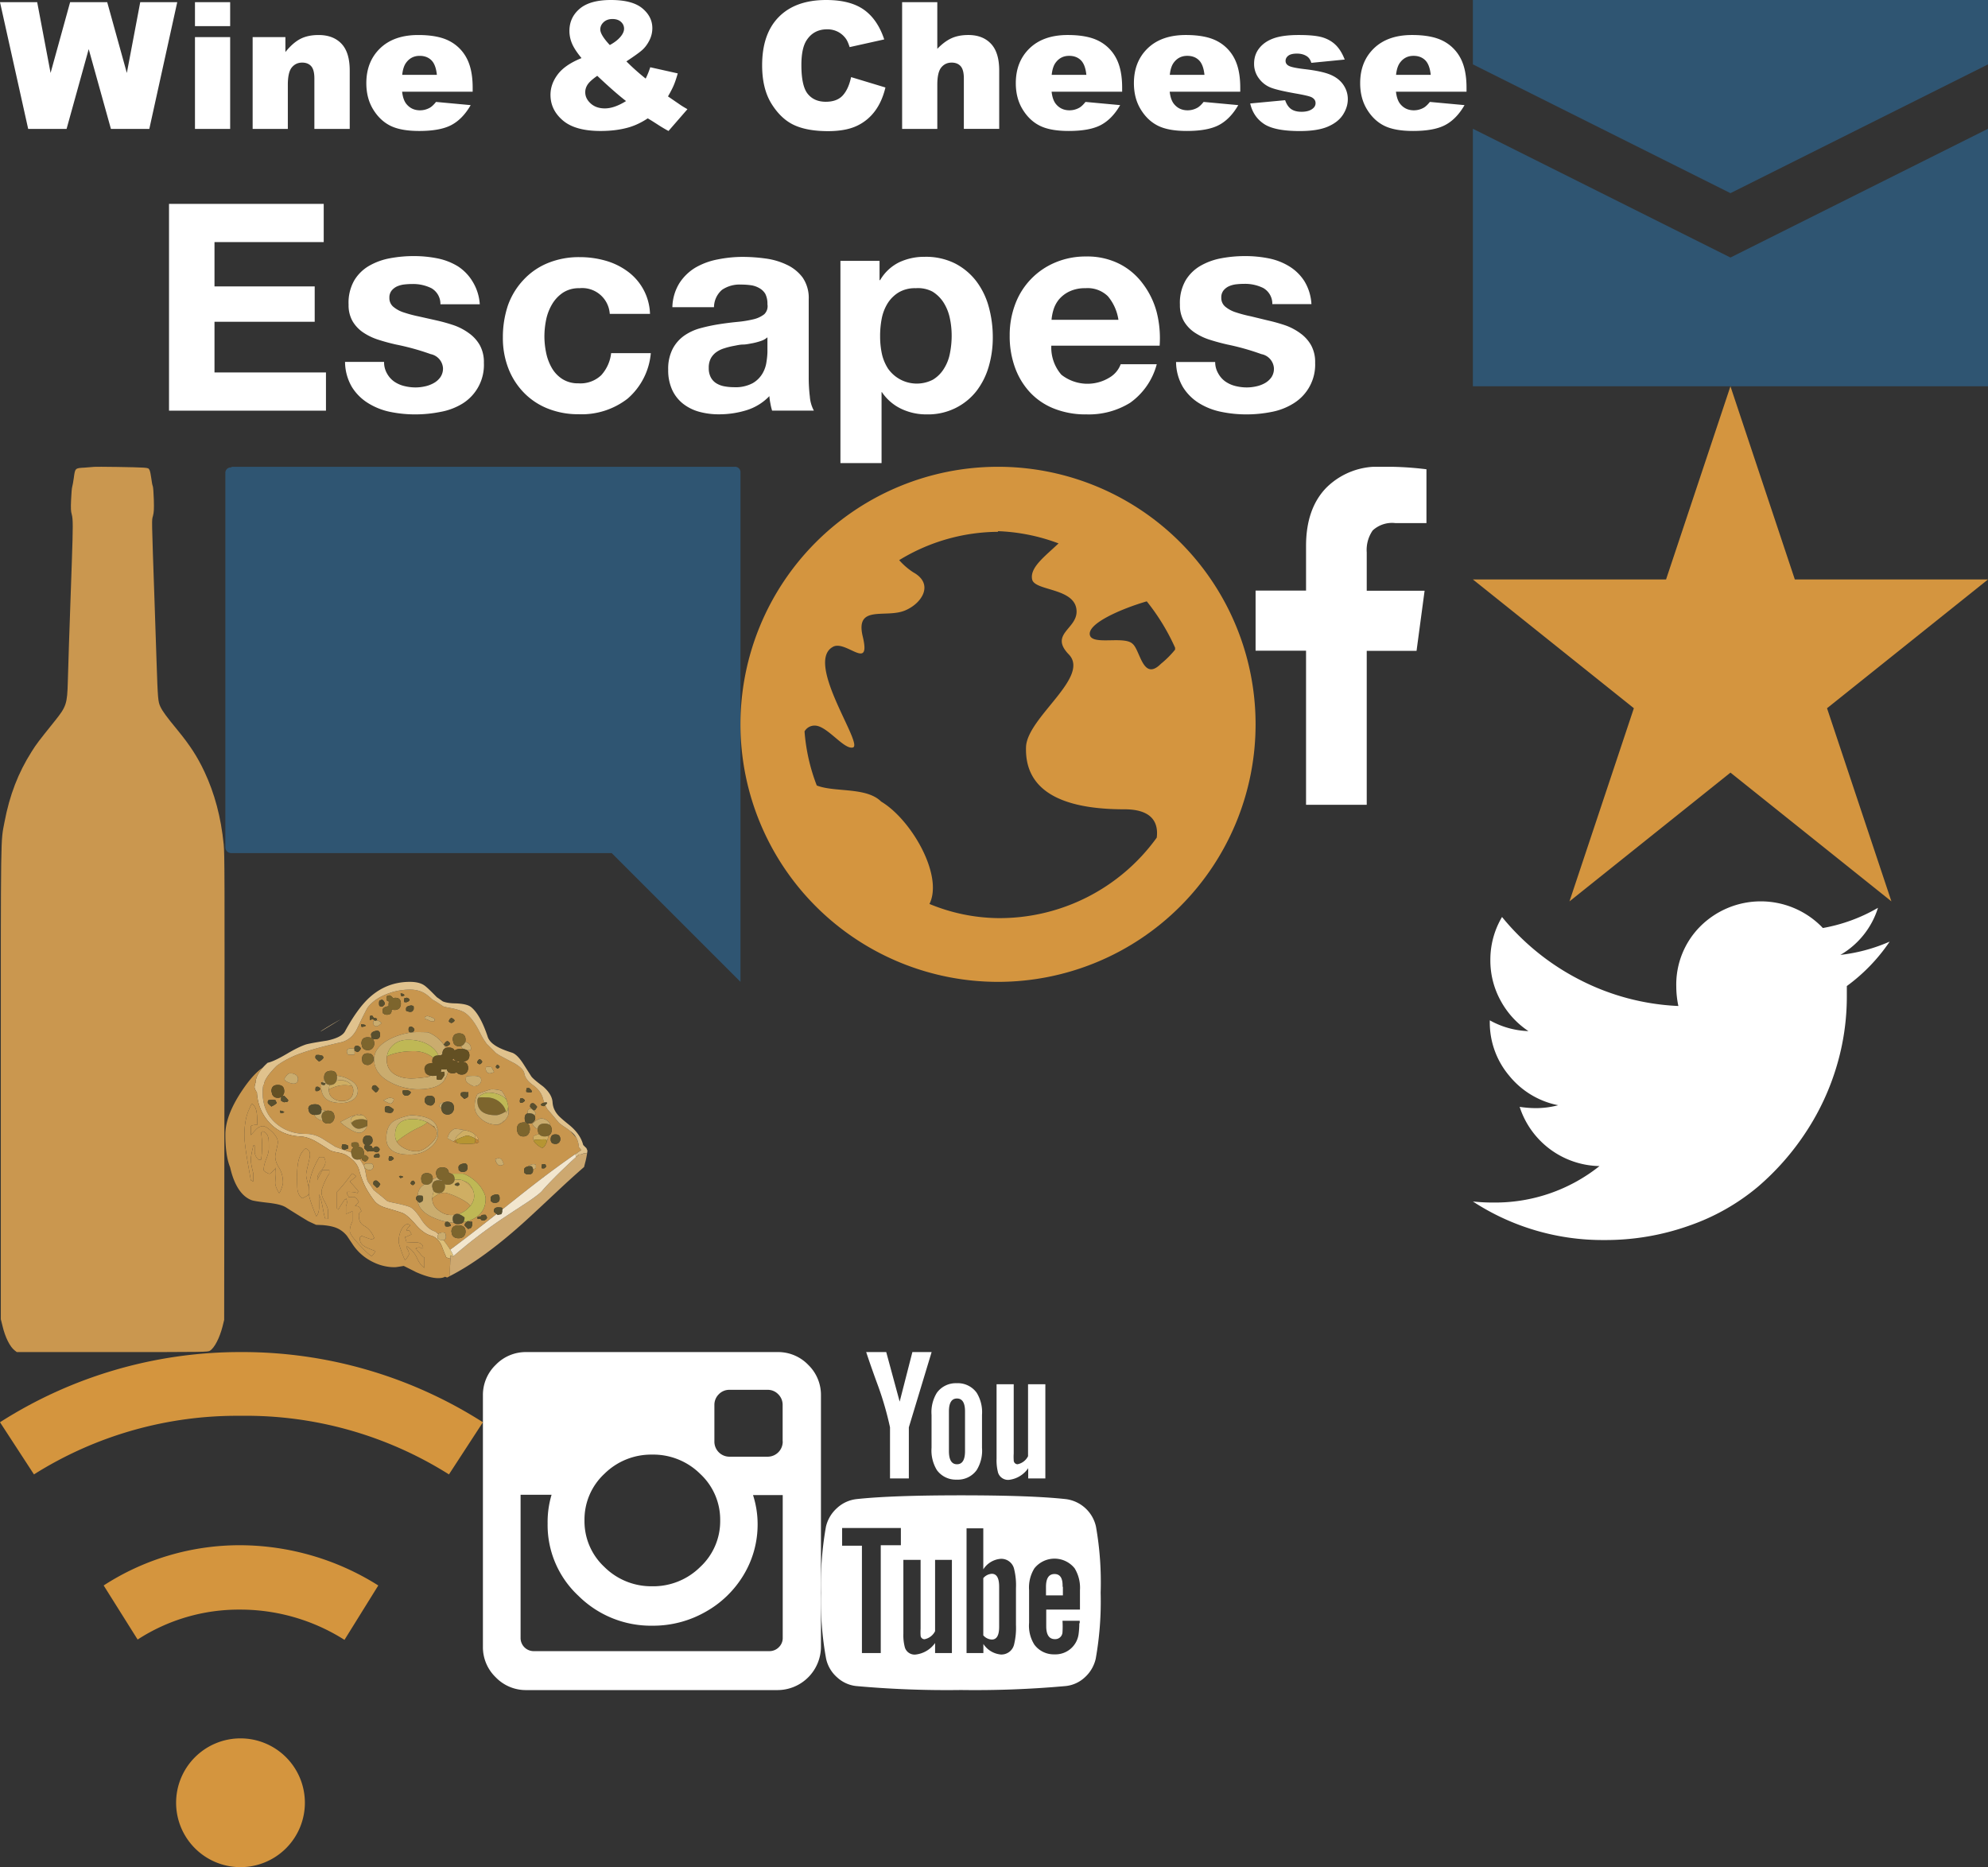 <?xml version="1.0" encoding="utf-8"?><svg width="247" height="232" viewBox="0 0 247 232" xmlns="http://www.w3.org/2000/svg" xmlns:xlink="http://www.w3.org/1999/xlink"><rect x="0" y="0" width="247" height="232" fill="#333333" stroke="none"/><svg id="comment" data-name="Layer 1" width="64" height="64" viewBox="0 0 64 64" x="28" y="58" xmlns="http://www.w3.org/2000/svg"><defs><style>.acls-1{fill:#2f5572}</style></defs><title>comment</title><path class="acls-1" d="M.72.08A.67.67 0 0 0 0 .8v46.48a.72.72 0 0 0 .72.72H48l16 16V.72a.67.67 0 0 0-.72-.72H.8z"/></svg><svg id="facebook" data-name="Layer 1" width="21.23" height="42.01" viewBox="0 0 21.23 42.01" x="156" y="58" xmlns="http://www.w3.org/2000/svg"><defs><style>.bcls-1{fill:#fff}</style></defs><title>facebook</title><path class="bcls-1" d="M21.23.31V7H17.4a3.55 3.55 0 0 0-2.85.91 4.26 4.26 0 0 0-.74 2.72v4.77H21l-1 7.47h-6.19V42H6.27V22.85H0v-7.47h6.27V9.85q0-4.69 2.55-7.28A9 9 0 0 1 15.63 0a39.57 39.57 0 0 1 5.6.31z"/></svg><svg id="globe" data-name="Layer 1" width="64" height="64" viewBox="0 0 64 64" x="92" y="58" xmlns="http://www.w3.org/2000/svg"><defs><style>.ccls-1{fill:#d4953f}</style></defs><title>globe</title><path class="ccls-1" d="M32 0a32 32 0 1 0 32 32A32 32 0 0 0 32 0zm0 8a23.75 23.75 0 0 1 7.52 1.52c-1.68 1.6-3.6 3-3.28 4.48s5.52 1 5.52 4c0 2.16-3.36 2.8-1 5.28 2.8 2.8-5.12 7.84-5.28 11.52-.24 6.64 6.72 7.76 12.24 7.76 3.36 0 4.24 1.6 4 3.52a24.07 24.07 0 0 1-19.76 10 22.94 22.94 0 0 1-8.48-1.76c1.76-3.52-2.24-10.48-6-12.72-1.84-1.84-5.76-1.12-8-2a23.49 23.49 0 0 1-1.52-6.72 1.42 1.42 0 0 1 1.28-.72c1.52 0 3.6 3 4.72 2.72 1.4-.32-5.96-10.48-2.52-12.48 1.6-1 4.8 3.12 3.76-1.28-1-4.08 2.88-2.24 5.28-3.28 2.08-.88 3.6-3.28 1-4.72a8.55 8.55 0 0 1-1.76-1.52A23.75 23.75 0 0 1 32 8.08V8zm18.48 8.72A26.46 26.46 0 0 1 54 22.48v.24a11.78 11.78 0 0 1-1.76 1.76C50 26.72 49.68 22.8 48.72 22c-1-1-4.8.16-5.28-1-.56-1.48 4-3.4 7.04-4.28z"/></svg><svg id="instagram" data-name="Layer 1" width="42.01" height="42.01" viewBox="0 0 42.01 42.01" x="60" y="168" xmlns="http://www.w3.org/2000/svg"><defs><style>.dcls-1{fill:#fff}</style></defs><title>instagram</title><path class="dcls-1" d="M37.25 35.49V17.77h-3.69a11.77 11.77 0 0 1 .57 3.58 12.12 12.12 0 0 1-1.75 6.36 12.76 12.76 0 0 1-4.76 4.59 13.13 13.13 0 0 1-6.56 1.7 12.78 12.78 0 0 1-9.19-3.71 12 12 0 0 1-3.83-9 11.77 11.77 0 0 1 .49-3.56H4.68v17.76a1.63 1.63 0 0 0 1.6 1.67h29.3a1.63 1.63 0 0 0 1.17-.47 1.59 1.59 0 0 0 .5-1.2zm-7.77-14.57A7.75 7.75 0 0 0 27 15.14a8.28 8.28 0 0 0-6-2.4 8.25 8.25 0 0 0-5.91 2.39 7.75 7.75 0 0 0-2.47 5.78 7.75 7.75 0 0 0 2.47 5.79A8.25 8.25 0 0 0 21 29.1a8.28 8.28 0 0 0 6-2.4 7.75 7.75 0 0 0 2.48-5.78zm7.76-9.84V6.56a1.84 1.84 0 0 0-.54-1.31 1.8 1.8 0 0 0-1.31-.56h-4.78a1.8 1.8 0 0 0-1.31.56 1.84 1.84 0 0 0-.54 1.31v4.52A1.87 1.87 0 0 0 30.6 13h4.8a1.87 1.87 0 0 0 1.85-1.89zM42 5.39v31.23A5.41 5.41 0 0 1 36.62 42H5.39a5.19 5.19 0 0 1-3.8-1.59A5.19 5.19 0 0 1 0 36.62V5.39a5.19 5.19 0 0 1 1.59-3.8A5.19 5.19 0 0 1 5.39 0h31.23a5.19 5.19 0 0 1 3.8 1.59A5.19 5.19 0 0 1 42 5.39z"/></svg><svg id="mail" data-name="Layer 1" width="64" height="48" viewBox="0 0 64 48" x="183" xmlns="http://www.w3.org/2000/svg"><defs><style>.ecls-1{fill:#2f5572}</style></defs><title>mail</title><path class="ecls-1" d="M0 0v8l32 16L64 8V0H0zm0 16v32h64V16L32 32z"/></svg><svg id="star" data-name="Layer 1" width="64" height="64" viewBox="0 0 64 64" x="183" y="48" xmlns="http://www.w3.org/2000/svg"><defs><style>.fcls-1{fill:#d4953f}</style></defs><title>star</title><path class="fcls-1" d="M32 0l-8 24H0l20 16-8 24 20-16 20 16-8-24 20-16H40z"/></svg><svg width="45" height="37" viewBox="0 0 45 37" id="stinky-cheese" x="28" y="122" xmlns="http://www.w3.org/2000/svg"><title>30196-very-very-stinky-cheese-vector</title><g transform="matrix(1 0 0 -1 0 36.818)" fill="none" fill-rule="evenodd"><path d="M20.415 35.139a.991.991 0 0 1-.254-.049c-.097-.044-.146-.151-.146-.323 0-.17.01-.258.019-.268l.015.03c.069-.059.161-.113.279-.162a1.122 1.122 0 0 1-.04-.302.691.691 0 0 1 .01-.279.753.753 0 0 1-.2-.025c-.377-.087-.562-.239-.562-.464.024-.16.034-.282.034-.37a.707.707 0 0 0 .205-.142c.054-.034.161-.049.323-.049.156 0 .283.034.366.098l.112.092c.01.064.024.108.049.133.02.01.029.087.029.239v.093c.107-.04.245-.063.401-.063.244 0 .439.082.576.238a.831.831 0 0 1 .175.548c0 .512-.248.751-.751.717a.901.901 0 0 1-.24-.03v.015a.883.883 0 0 1-.4.323zm-.703-.753a.61.61 0 0 1-.255.225 1.863 1.863 0 0 0-.272-.097c-.064-.054-.094-.167-.094-.338 0-.19.02-.307.064-.351.02-.019.122-.054.302-.098.118.054.235.162.353.323a.662.662 0 0 1-.098.336zm20.044-12.895c.068-.151.142-.297.219-.44a148.481 148.481 0 0 0 1.47-1.747c.21-.171.43-.338.665-.494.307-.2.561-.38.766-.546.264-.293.503-.556.718-.791.19-.342.297-.738.327-1.192.103-.122.2-.243.298-.371-.142-.092-.284-.19-.425-.287-.005 0-.01-.005-.015-.005a4.5 4.5 0 0 1-.175-.123 2.939 2.939 0 0 0-.113-.072c-2.177-1.495-4.736-3.42-7.676-5.773l-1.391-1.103c-.005.093-.015.147-.029.16l-.049.05c-.445.083-.737.053-.88-.098-.072-.073-.111-.2-.111-.38 0-.02.111-.123.336-.313-2.515-1.982-4.434-3.457-5.751-4.428-.148.238-.332.512-.558.815-.102.136-.2.268-.297.386.21.043.313.17.313.385 0 .127-.03.288-.08.479a.806.806 0 0 1-.37.078c-.073 0-.22-.04-.444-.127-.015-.034-.029-.064-.039-.093-.21.205-.376.332-.508.38-.57.196-1.118.684-1.626 1.475-.532.82-.976 1.319-1.328 1.49-.362.17-1.108.367-2.237.59a7.417 7.417 0 0 0-.63.161c-.546.464-1.117.928-1.709 1.392-.005 0-.005.005-.01.01h-.005l.006.005c-.308.458-.508.752-.605.883-.152.182-.26.513-.338.992a8.273 8.273 0 0 1-.19.878 1.863 1.863 0 0 1-.113.29 4.592 4.592 0 0 1-.487.76c.116.03.215.088.298.167v-.015c0-.171.005-.259.014-.274l.014.035a1.07 1.07 0 0 1 .372-.191c.127.053.23.132.302.24a.4.4 0 0 1 .094.239.907.907 0 0 1-.396.322 1.327 1.327 0 0 1-.2-.034c.024.088.038.18.038.273 0 .509-.244.777-.736.801.053.049.093.103.131.156a2.68 2.68 0 0 1-.161.357c-.151.03-.302.04-.464.03a2.7 2.7 0 0 0-.253-.03.44.44 0 0 0-.064-.113c-.015-.014-.02-.093-.02-.244 0-.02.03-.059.084-.112.063-.054.126-.113.19-.166-.18-.112-.283-.308-.303-.585-.01.005-.02.013-.034.018-.811.254-1.455.484-1.933.689-.615.391-1.114.709-1.486.943-.702.44-1.406.653-2.108.653-.187 0-.367.01-.543.02-.244.02-.479.044-.702.088a5.273 5.273 0 0 0-2.492 1.177c-.887.747-1.425 1.704-1.614 2.872a6.015 6.015 0 0 0-.08 1c0 .332.03.65.088.952l.074-.005c.005.328.23.771.664 1.329.24.302.542.638.909 1.015.6.459 1.327.87 2.182 1.24 1.215.522 3.13 1.085 5.751 1.68.938.205 1.636.791 2.09 1.762.42.875.743 1.534.968 1.983.185.352.312.571.376.66.556.684 1.328 1.215 2.319 1.601a7.814 7.814 0 0 0 2.905.556c.704 0 1.319-.166 1.856-.492.205-.128.508-.371.918-.748.424-.233.878-.522 1.357-.855.185-.057.395-.107.63-.146.146-.024.283-.054.415-.078.679-.142 1.181-.302 1.504-.478.702-.42 1.376-1.289 2.026-2.613l-.015-.015c.015-.014.03-.034.049-.049.235-.468.494-.893.781-1.273.371-.357.748-.733 1.134-1.129.185-.131.38-.254.576-.366.131-.073.321-.175.575-.313.299-.156.684-.356 1.148-.6.747-.44 1.157-.855 1.23-1.25.098-.532.454-1.016 1.075-1.455.65-.458 1.064-1.016 1.244-1.665.025-.092.05-.186.08-.273.023-.078.053-.162.077-.24-.029-.004-.059-.02-.093-.03-.19-.067-.302-.15-.336-.258.073-.082.21-.136.4-.161a.54.54 0 0 1 .166.122zm-1.016-.2c-.146.19-.293.337-.43.43-.214.044-.351-.01-.415-.156a.76.76 0 0 1-.034-.274c0-.02.152-.171.449-.45a.515.515 0 0 1 .255.148c.009.018.068.121.175.302zM18.589 31.994a1.814 1.814 0 0 1-.2-.059 1.52 1.52 0 0 1-.015-.209c0-.156.053-.273.156-.352a.315.315 0 0 1 .195-.078c.191 0 .42.131.684.4-.2.215-.415.318-.634.318h-.045a.388.388 0 0 1 .122.195c-.043.053-.122.088-.238.112-.089.015-.152.03-.201.039l.01.01-.162.24h-.21c-.018 0-.034-.005-.043-.02-.044-.03-.068-.128-.068-.289 0-.165.024-.248.067-.239.01 0 .025.026.044.064a.39.39 0 0 1 .274.098c.015-.02.03-.044.049-.064a.653.653 0 0 1 .215-.166zm3.857 1.48c0-.161.01-.244.034-.259.064-.02.094-.034.094-.044l.321-.084c.156 0 .264.02.317.064l.08.064c.014.064.033.102.068.112.029.01.044.093.044.24 0 .17-.02.263-.064.273a.428.428 0 0 0-.205.049c-.459-.044-.689-.181-.689-.415zm.449 1.104c-.063.15-.2.238-.4.273 0-.025-.082-.035-.239-.035l-.049-.274c0-.156.02-.243.063-.253h.225c.225.063.356.161.4.288zm-.639.59c-.097.142-.259.21-.479.21a.59.59 0 0 1 .064-.273l.049-.094c.19.03.313.084.366.156zm-4.951-3.682a1.494 1.494 0 0 1-.45.049.57.57 0 0 1 .049-.239l.03-.078c.243.02.42.073.527.156l-.156.112zm.395-1.552c-.532 0-.796-.264-.796-.802 0 .035.025-.087.079-.366.127-.287.366-.433.717-.433.279 0 .494.107.64.32a.811.811 0 0 1 .161.48c0 .537-.268.8-.801.8zm.435-.049a.725.725 0 0 0 .205-.141c.054-.035.161-.049.323-.049.156 0 .277.034.366.098l.111.092c.01.069.025.107.05.131.019.01.029.089.029.24 0 .405-.185.561-.556.464-.377-.087-.563-.24-.563-.464.025-.161.035-.284.035-.371zm-5.943-2.51l-.082.239a1.985 1.985 0 0 1-.576.127 6.384 6.384 0 0 0-.269-.015.329.329 0 0 0-.064-.112c-.01-.009-.015-.093-.015-.239 0-.044.146-.195.445-.449.224.083.41.234.562.449zm1.66-2.226c-.068.433-.327.635-.78.61-.538-.024-.802-.303-.802-.835 0-.098.01-.19.035-.279a2.274 2.274 0 0 1-.249-.321 1.653 1.653 0 0 1-.152.008v-.21a.638.638 0 0 0 .03-.028.742.742 0 0 1-.03-.195c0-.533.107-.968.317-1.294l.015-.02c.133-.19.303-.346.513-.464.386-.235.942-.351 1.68-.351.532 0 .981.116 1.357.351.444.269.669.664.669 1.187 0 .087-.01.17-.029.253-.088.42-.411.782-.977 1.089a3.9 3.9 0 0 1-1.597.499zm2.173 3.354c-.229.024-.42.044-.561.053-.18-.062-.293-.126-.333-.19-.024-.034-.034-.112-.034-.238a.49.49 0 0 1 .162-.353h.796v.514a1.04 1.04 0 0 1 .371-.197.715.715 0 0 1 .303.24.409.409 0 0 1 .092.244c-.054.128-.185.234-.395.318a.891.891 0 0 1-.258-.049c-.094-.039-.143-.146-.143-.317v-.025zm1.675-.572c-.479.015-.717-.219-.717-.702l.033-.303c.094-.288.323-.435.684-.435.133 0 .269.054.415.162.205.14.308.317.308.527 0 .503-.244.751-.723.751zm-9.677-2.48c-.044 0-.137-.034-.274-.112-.264-.308-.4-.498-.4-.576 0-.157.161-.303.478-.43.26-.107.47-.16.64-.16.375 0 .562.195.562.59 0 .224-.108.4-.323.532a.979.979 0 0 1-.415.141c-.084.01-.176.015-.268.015zm3.447-2.207c.107.03.224.112.351.24-.028.126-.146.233-.351.322 0-.025-.079-.035-.24-.035l-.044-.274c0-.156.02-.243.064-.253h.22zm-4.951.767c-.533 0-.796-.264-.796-.801 0 .034.03-.082.092-.351.127-.299.361-.45.704-.45.279 0 .492.107.64.322.106.161.16.323.16.479 0 .537-.268.801-.8.801zm.8-3.36c-.18.108-.356.162-.526.162 0-.088.013-.167.048-.244l.029-.079c.244.02.395.074.449.161zm-1.025 1.294a.496.496 0 0 0-.064.176 2.88 2.88 0 0 1-.605.034c-.151-.019-.239-.034-.274-.034a.283.283 0 0 0-.064-.112c-.008-.01-.013-.088-.013-.239 0-.04.151-.191.449-.45.01.015.087.054.24.133.156.082.302.19.428.317a.873.873 0 0 1-.097.175zm.64.064l.018.034c.084-.073.207-.137.367-.19.05.01.099.03.152.063h.004c.069-.01.118-.025.161-.034a.331.331 0 0 1 .191.24c-.034.02-.068.028-.102.043.01.01.014.025.024.039-.019.03-.167.181-.43.45a1.472 1.472 0 0 1-.259-.049c-.092-.045-.141-.151-.141-.323 0-.17.005-.258.015-.273zm5.122-2.393c.132-.268.362-.405.693-.405.278 0 .493.108.64.318a.82.82 0 0 1 .161.482c0 .533-.269.802-.801.802a1.17 1.17 0 0 1-.269-.034c-.009.005-.014.01-.019.014l-.015.02a1.669 1.669 0 0 1-.463.078h-.03c-.03.478-.303.718-.816.718-.55-.01-.83-.205-.83-.582 0 .05.025-.053.08-.312.13-.279.37-.42.717-.435v-.029c0-.117.107-.254.322-.4.21-.161.395-.24.556-.24.024 0 .05 0 .074.005zm6.191 4.17c-.024-.039-.035-.127-.035-.254 0-.02.152-.17.45-.45.117.035.2.08.254.148l.175.302c-.151.19-.292.337-.428.43-.215.034-.353-.024-.416-.176zm-2.335-3.599a2.564 2.564 0 0 1-.35-.13c-.542-.274-.977-.494-1.294-.656a6.59 6.59 0 0 1 1.18-.878l.016-.02c.522-.298.914-.444 1.167-.444.244 0 .469.112.674.336a1.216 1.216 0 0 1 .331.845c0 .118-.008.23-.028.338-.015.043-.026.082-.034.112a1.232 1.232 0 0 1-.269.4.82.82 0 0 1-.21.146 1.508 1.508 0 0 1-.479.156 4.425 4.425 0 0 1-.704-.204zm13.883 9.155a.748.748 0 0 1 .049.274c0 .533-.269.802-.802.802-.53 0-.795-.27-.795-.802 0 .029.03-.092.093-.371.126-.288.361-.43.703-.43.097 0 .19.015.273.04v-.01c0-.141.093-.269.289-.376-.099.02-.205.025-.323.025-.356 0-.625-.074-.796-.215-.117.248-.356.375-.717.375-.156 0-.284-.019-.396-.063a3.57 3.57 0 0 1-.23.4.911.911 0 0 1 .303-.176c.074 0 .171.035.289.112.106.074.17.143.19.206a.59.59 0 0 1-.317.322c-.137 0-.298-.146-.48-.439a3.972 3.972 0 0 1-.863.903 4.394 4.394 0 0 1-1.07.625c-.288.02-.751.03-1.391.03-.21 0-.43-.015-.669-.045.117.04.2.088.254.142.053.054.087.142.097.259a.749.749 0 0 1-.351.317c-.118 0-.2-.01-.24-.03-.087-.033-.131-.136-.131-.307 0-.171.034-.277.097-.317a.964.964 0 0 1 .264-.064 8.126 8.126 0 0 1-.869-.16 8.126 8.126 0 0 1-1.744-.625c-1.352-.684-2.026-1.534-2.026-2.545 0-.352.059-.683.177-.995.272-.748.893-1.368 1.85-1.872a7.113 7.113 0 0 1 1.772-.658 6.978 6.978 0 0 1 1.596-.205c1.324 0 2.282.225 2.877.668.18.142.342.308.483.5.039.062.083.13.128.21.126.243.224.522.292.83.136-.148.333-.226.586-.226a.79.79 0 0 1 .483.151c.137-.204.348-.307.635-.307.289 0 .504.102.655.317a.898.898 0 0 1 .141.48c0 .536-.264.8-.796.8.64.024.958.288.958.8 0 .298-.108.508-.318.64h.43c0 .024.014.04.049.05.018.023.028.067.028.145 0 .362-.166.61-.492.752-.04.015-.113.035-.225.064zm-1.309 2.672c-.053.131-.185.238-.4.322a.455.455 0 0 1-.24-.21.435.435 0 0 1-.077-.24.924.924 0 0 1 .317-.19c.224.098.357.2.4.318zm-2.446.161c-.044.054-.185.136-.43.239a2.633 2.633 0 0 1-.385.132h-.015a.121.121 0 0 1-.049.014.268.268 0 0 1-.079.015c-.043 0-.14-.044-.287-.126a.772.772 0 0 1-.034-.191c.429-.162.669-.27.723-.323h.478c0 .107.024.186.078.24zm2.207-5.122h-.01c.006.034.01.063.01.097v.054c.034.03.073.063.103.097.156-.272.469-.41.932-.41a.86.86 0 0 1-.38-.102c-.132.176-.352.263-.655.263zm1.758-1.983a.294.294 0 0 1-.082-.049 1.361 1.361 0 0 1-.05-.371c0-.18.16-.366.483-.556.156-.098.318-.177.479-.244.297 0 .537.082.717.244.162.136.24.307.24.512 0 .351-.293.528-.88.528-.477 0-.78-.024-.907-.064zm-7.51-2.387c.254 0 .44.132.556.4-.102.16-.277.25-.526.273-.191.02-.362 0-.509-.064 0-.248.035-.405.113-.482.038-.01.078-.04.112-.094.02-.024.103-.034.254-.034zm-2.846-.592c.043-.044.185-.116.42-.224.233-.117.371-.176.415-.176.102 0 .2.054.287.162a.706.706 0 0 1 .156.4c-.107.102-.292.156-.556.156a3.548 3.548 0 0 1-.688-.303c-.01 0-.02-.005-.034-.015zm.243-.771a.325.325 0 0 0-.068-.108c-.009-.013-.014-.092-.014-.243 0-.157.014-.254.049-.288a.513.513 0 0 1 .112-.079l.449-.077c.19 0 .317.058.381.175.044.064.088.151.127.269-.244.185-.41.292-.493.337a.623.623 0 0 1-.543.014zm6.45-2.705c-.01.035-.018.069-.028.098-.151.46-.45.806-.894 1.04-.548.298-1.343.463-2.398.498-1.108-.244-1.86-.527-2.25-.85-.513-.415-.772-1.088-.772-2.016 0-.65.23-1.148.689-1.49.097-.072.21-.141.336-.21.46-.219 1.075-.331 1.851-.331.982 0 1.826.282 2.544.845.669.536 1.006 1.127 1.006 1.777 0 .234-.03.449-.083.639zm3.228 4.503a1.92 1.92 0 0 0-.254-.035.338.338 0 0 0-.063-.112c-.01-.01-.014-.088-.014-.24 0-.044.146-.19.444-.449.16.054.302.122.43.21.015.064.033.103.068.113.009.009.014.087.014.239 0 .268-.054.346-.161.238a1.575 1.575 0 0 1-.464.035zm5.625-2.178c-.019.136-.039.272-.049.4a4.904 4.904 0 0 1-.19.766 3.92 3.92 0 0 1-.415.865 3.521 3.521 0 0 1-.24.322c-.395.117-.8.176-1.215.176-.127 0-.547-.137-1.26-.4a5.623 5.623 0 0 1-.498-.197 3.07 3.07 0 0 1-.254-.668 3.604 3.604 0 0 1-.098-.849c0-.611.284-1.143.85-1.602a2.95 2.95 0 0 1 1.689-.674c.054 0 .108-.005.161-.014h.099c.254 0 .531.141.83.415l.093.098c.33.35.497.688.497 1.01v.352zm-8.036.892a1.34 1.34 0 0 1-.445-.14.591.591 0 0 1-.113-.323c0-.078.069-.165.215-.264.015-.044.044-.151.088-.326.127-.299.361-.45.704-.45.278 0 .488.107.64.322a.884.884 0 0 1 .156.479c0 .533-.264.801-.796.801a.932.932 0 0 1-.45-.099zm-1.119.226c0 .404-.21.61-.64.61-.425.01-.639-.2-.639-.625 0-.117.054-.234.162-.352.15-.161.35-.238.605-.238.13 0 .248.067.35.204a.627.627 0 0 1 .162.4zm3.691-3.663c-.01.01-.019.015-.034.015h-.043a7.281 7.281 0 0 1-1.168.141c-.492-.243-.786-.633-.878-1.166.278-.161.522-.294.732-.4.18-.084.336-.152.464-.191a.721.721 0 0 1 .161-.049c.136-.034.556-.049 1.26-.049.287 0 .508.01.654.034h.069c.22.03.4.079.54.142 0 .088-.003.167-.013.24-.069.322-.25.586-.548.8-.136.108-.297.2-.478.273-.21.084-.454.156-.718.21zm-.21-4.165c-.371-.082-.556-.239-.556-.464.02-.161.029-.282.029-.366a.776.776 0 0 0 .21-.146c.053-.029.161-.049.317-.049a.62.62 0 0 1 .371.098l.113.097a.27.27 0 0 0 .044.127c.025.01.034.088.034.24 0 .405-.185.562-.562.463zM27.76 6.955c.225-.039.43-.064.62-.072a.713.713 0 0 0 .171-.113c.064-.03.175-.044.336-.044.328 0 .558.078.684.244.069.015.133.029.191.044.152.029.293.063.434.092.352.118.669.274.957.464.792.522 1.182 1.285 1.182 2.276 0 .308-.113.654-.332 1.04a4.282 4.282 0 0 1-.85 1.089c-.522.479-1.055.815-1.596 1.005h-1.47a.975.975 0 0 1-.317.069c-.03.479-.294.717-.801.717-.533 0-.8-.268-.8-.8 0 .034.033-.083.097-.352.01-.019.019-.044.034-.063-.19-.102-.366-.196-.528-.289v.03c0 .503-.244.757-.722.757-.479.01-.718-.225-.718-.708l.034-.302a.574.574 0 0 1 .376-.386 3.016 3.016 0 0 1-.361-.27 1.47 1.47 0 0 1-.4-.658 2.038 2.038 0 0 1-.079-.474l-.02-.005c-.126-.064-.19-.195-.19-.386 0-.067.074-.175.215-.317.079-.518.361-.972.84-1.362.064-.053.132-.107.21-.161.22-.161.488-.307.797-.45.468-.224.98-.4 1.532-.527.054-.01.107-.024.161-.03-.107-.033-.161-.13-.161-.287 0-.171.03-.269.084-.288.038-.015.121-.024.239-.034l.4.077c0 .118-.044.23-.132.338a.66.66 0 0 1-.117.136zm2.753.039c-.243.107-.443.088-.605-.063-.127-.117-.19-.24-.19-.366 0-.025.147-.171.444-.45.127.035.264.084.4.161.01.054.035.113.064.176.034.054.049.152.049.303 0 .269-.054.346-.162.239zm-8.783 5.445c.19.028.312.082.366.161-.146.082-.279.121-.381.113a.627.627 0 0 0-.146-.035l.16-.24zm1.836-.562l-.191.24c-.205 0-.326-.118-.366-.352a.489.489 0 0 1 .283-.205.436.436 0 0 1 .274.317zm-4.313-.19a1.966 1.966 0 0 1-.433.43c-.21.043-.353-.01-.415-.157a.877.877 0 0 1-.03-.274c0-.024.146-.17.445-.448.116.033.205.077.259.146.01.02.067.122.175.302zm1.085 3.442l-.05-.274c0-.16.026-.244.064-.254h.225c.108.03.225.108.351.24-.028.127-.146.234-.35.318 0-.02-.08-.03-.24-.03zm-1.167.914a.706.706 0 0 1-.351.317.646.646 0 0 1-.24-.03c-.059-.024-.098-.082-.117-.176-.073.015-.142.03-.21.04l-.073.215a2.08 2.08 0 0 1-.43.111c.132.01.248.064.351.161a.544.544 0 0 1 .191.415c0 .415-.195.625-.591.625-.405 0-.605-.213-.605-.639 0-.322.151-.508.449-.552-.113-.01-.18-.01-.21-.01a.291.291 0 0 0-.064-.111c-.009-.01-.014-.094-.014-.24 0-.044.146-.195.444-.449.064.024.123.049.176.077.034-.018.136-.028.303-.028.127 0 .23.01.307.028a.146.146 0 0 1 .064-.092.95.95 0 0 1 .269-.064c.116.04.205.089.259.143.053.053.082.141.092.258zm0-.802a.674.674 0 0 1-.113.239c-.35 0-.56-.116-.634-.351a.496.496 0 0 0 .092-.131c.035-.02.133-.03.304-.03.18 0 .287.02.321.063l.03.21zm9.795-8.676c-.586 0-.879-.269-.879-.801 0 .029.024-.088.078-.352.142-.298.405-.45.801-.45.332 0 .571.108.718.318a.82.82 0 0 1 .16.484c0 .532-.292.801-.878.801zM15.259 16.12c0 .161-.01.284-.034.366-.274.142-.518.177-.719.113l-.049-.254c0-.171.035-.279.1-.322a1.43 1.43 0 0 1 .267-.064c.107.035.254.088.435.161zm2.397-1.875c-.097 0-.185-.005-.258-.015-.093-.107-.142-.17-.142-.19 0-.122.024-.23.078-.313a.518.518 0 0 1 .24-.2.834.834 0 0 1 .351-.082c.161 0 .282.053.366.16a.419.419 0 0 1 .083.24c0 .225-.083.361-.239.4h-.479zM32.51 25.613a.43.43 0 0 1 .323-.162c.156 0 .34.054.556.162-.2.384-.308.58-.318.59-.033.035-.181.05-.448.05a1.29 1.29 0 0 1-.225-.015.573.573 0 0 1 .112-.625zm4.921-2.515c.01 0 .02.024.03.063.044-.01.078-.029.098-.064.01-.01.092-.015.239-.015.16 0 .25.02.273.064l.029.064c-.126.225-.267.371-.429.435 0-.025-.078-.035-.24-.035l-.048-.269c0-.17.014-.254.048-.244zm-3.353 3.155c-.118.195-.22.272-.303.238-.079-.02-.137-.097-.176-.238.01-.054.054-.108.126-.162.045-.02.079-.035.112-.044.128.054.205.122.24.206zm-2.477.32a.538.538 0 0 1 .318.318.59.59 0 0 1-.318.323.447.447 0 0 1-.238-.21.456.456 0 0 1-.084-.239.957.957 0 0 1 .322-.191zm4.982-4.515c0-.162.023-.244.067-.254h.22c.108.029.225.112.351.239-.028.127-.146.235-.351.322 0-.024-.078-.034-.239-.034l-.048-.273zm1.78-1.778c.09.03.162.074.216.133-.083.243-.219.42-.415.527a.924.924 0 0 1-.331.126c-.197-.136-.29-.268-.29-.385 0-.079.016-.147.04-.205-.26-.058-.39-.255-.39-.596 0-.156.015-.269.048-.332a.79.79 0 0 0 .029-.147.762.762 0 0 0 .176-.112.834.834 0 0 1-.415.063c-.532-.02-.801-.297-.801-.83 0-.16.035-.317.098-.463.117-.303.352-.449.703-.449.288 0 .508.116.654.351.099.172.148.352.148.542 0 .36-.098.61-.3.737.07-.019.167-.029.3-.029.18 0 .336.078.477.239.127.137.191.279.191.415 0 .176-.043.318-.137.415zm-.067-3.135c.049-.195.215-.395.493-.61.288-.225.478-.336.576-.336.171 0 .347.21.527.625.03.087.06.165.08.238.092.254.14.47.145.636.113.053.21.13.283.228a.838.838 0 0 1 .148.484c0 .259-.07.454-.21.591v.049c0 .19-.133.381-.397.561-.205.128-.39.2-.561.225a.88.88 0 0 1-.161.015.167.167 0 0 1-.064-.015 4.065 4.065 0 0 1-.464-.195 1.362 1.362 0 0 1-.317-.24.76.76 0 0 1-.224-.21c.063-.21.21-.39.429-.541.074-.049.146-.094.22-.127-.01-.034-.01-.074-.01-.113 0 .03.035-.087.097-.351a.645.645 0 0 1 .108-.177h-.078c-.327-.087-.527-.166-.591-.243-.044-.029-.064-.146-.064-.351 0-.04.01-.09.035-.143zm3.32.113c0 .406-.195.606-.591.606-.405.014-.605-.197-.605-.625 0-.372.2-.558.605-.558.161 0 .299.054.415.162a.564.564 0 0 1 .176.415zm-3.389-3.72a.53.53 0 0 1 .352.15v.4a.575.575 0 0 1-.318.08.906.906 0 0 1-.492-.162 1.047 1.047 0 0 1-.157-.112c-.332-.084-.502-.235-.502-.449a2.55 2.55 0 0 0 .034-.366.92.92 0 0 0 .21-.143c.049-.034.156-.049.317-.049.162 0 .283.03.367.093l.112.099a.233.233 0 0 0 .049.126c.019.01.029.092.029.24v.092zm1.07.356c0-.162.02-.244.063-.254h.225c.082.019.176.102.274.239l-.084.24c-.072.034-.219.049-.429.049l-.048-.274zm-5.43.996a1.382 1.382 0 0 0-.322-.084 1.11 1.11 0 0 1 .161-.492c.118-.205.259-.308.43-.308.195 0 .341.054.449.162-.108.277-.185.458-.239.54-.073.123-.21.182-.401.182h-.078zm-1.552-7.013c-.21 0-.337-.008-.381-.018a.27.27 0 0 1-.215-.24.627.627 0 0 1-.123.064c-.19-.054-.297-.108-.317-.162a.205.205 0 0 0 .045-.126c.013-.02.102-.03.272-.03h.128c.015-.072.043-.121.082-.146.04-.02.133-.044.269-.064.269.074.41.2.435.366a.807.807 0 0 1-.195.357zm.674 1.68a.853.853 0 0 0 .205-.146c.053-.028.161-.048.321-.048a.61.61 0 0 1 .366.097l.113.097c.01.064.025.108.048.128.02.01.03.092.03.239 0 .405-.186.561-.557.463-.375-.082-.561-.238-.561-.463.025-.162.035-.283.035-.367z" fill="#C8964E"/><path d="M20.415 35.139a.883.883 0 0 0 .4-.323v-.015c.074.02.151.03.24.03.503.034.751-.205.751-.717a.831.831 0 0 0-.175-.548.742.742 0 0 0-.576-.239c-.156 0-.294.024-.401.064v-.093c0-.152-.009-.23-.029-.24-.025-.024-.039-.068-.049-.132l-.112-.092c-.083-.064-.21-.098-.366-.098-.162 0-.27.015-.323.049a.707.707 0 0 1-.205.141c0 .089-.01.21-.034.371 0 .226.185.377.561.464.074.02.142.025.2.025a.691.691 0 0 0-.01.279c0 .111.015.214.04.303-.117.048-.21.102-.278.16l-.015-.03c-.014.01-.019.098-.019.27 0 .17.049.278.146.322.054.02.136.039.254.049zM17.7 29.934c.533 0 .801-.264.801-.802a.811.811 0 0 0-.161-.478.735.735 0 0 0-.64-.322c-.351 0-.59.147-.717.434-.054.279-.083.402-.083.367 0 .537.268.8.8.8zm-4.721-5.923c-.303.024-.508.17-.615.434a1.262 1.262 0 0 0-.094.479c0 .532.264.811.796.835.454.025.718-.177.786-.61.01-.074.015-.152.015-.24 0-.131-.025-.259-.063-.375-.025-.059-.049-.118-.083-.171a.724.724 0 0 0-.655-.352h-.087zm4.721 3.92c.479 0 .718-.248.718-.751 0-.21-.098-.386-.303-.527a.719.719 0 0 0-.415-.162c-.361 0-.59.146-.689.435l-.028.303c0 .483.238.717.717.702zm-5.225-7.152c.084.018.171.034.274.034.532 0 .796-.27.796-.802a.85.85 0 0 0-.156-.482.74.74 0 0 0-.64-.318c-.332 0-.562.137-.698.405 0 .01 0 .015-.005.025-.063.278-.097.4-.097.37 0 .43.175.689.526.768zm3.179-1.539a.753.753 0 0 0 .127.176c.234.225.63.337 1.187.337.22 0 .43-.054.62-.162a.36.36 0 0 0-.014.099l.028-.113a1.487 1.487 0 0 0-.015-.688c-.053-.02-.112-.049-.174-.079-.343-.16-.62-.239-.846-.239-.235 0-.458.103-.673.318a1.014 1.014 0 0 0-.24.351zm13.662 9.615a.952.952 0 0 0-.273-.04c-.342 0-.577.142-.703.43-.064.279-.098.4-.098.371 0 .533.27.802.8.802.533 0 .797-.27.797-.802a.866.866 0 0 0-.044-.273 1.037 1.037 0 0 0-.113-.21.728.728 0 0 0-.366-.278zm5.528-8.155c-.034-.015-.069-.029-.098-.049-.479-.268-.855-.4-1.119-.4-1.542 0-2.318.595-2.318 1.791a.68.68 0 0 0 .097.353c.128.044.274.067.43.082.132 0 .323-.01.577-.02.692 0 1.283-.223 1.772-.668.366-.341.58-.708.659-1.089zm-6.758-7.72c.264-.103.395-.331.395-.688v-.063a.61.61 0 0 0-.282-.464.91.91 0 0 0-.514-.161c-.175 0-.321.029-.439.082.024-.092.039-.2.039-.322a.836.836 0 0 0-.141-.478c-.151-.215-.371-.322-.659-.322-.255 0-.45.082-.591.243a1.173 1.173 0 0 0-.113.19c-.063.28-.092.402-.092.367 0 .537.264.801.796.801a.98.98 0 0 0 .424-.077l-.005.077c-.283.02-.488.146-.61.386-.01.019-.019.044-.029.063-.064.268-.098.386-.098.352 0 .532.268.8.8.8.504 0 .772-.239.797-.717.122-.01.23-.029.322-.069zm-3.35-1.328a.584.584 0 0 0-.376.387l-.029.302c0 .483.239.718.718.708.479 0 .717-.254.717-.756v-.03c-.01-.2-.107-.367-.302-.498-.151-.107-.288-.161-.415-.161a1 1 0 0 0-.313.049zm-8.051 3.116a.907.907 0 0 0-.264-.04c-.337 0-.571.147-.704.45-.063.263-.092.38-.092.35v.095c.02.277.123.473.303.585-.064.053-.127.112-.19.166-.054.053-.084.092-.084.112 0 .151.005.23.02.244a.44.44 0 0 1 .064.113c.028 0 .117.01.253.03.162.01.313 0 .464-.03a2.68 2.68 0 0 0 .161-.357 1.012 1.012 0 0 0-.131-.156c.492-.024.736-.292.736-.801a.997.997 0 0 0-.038-.273c.048.014.112.024.2.034a.907.907 0 0 0 .396-.322.4.4 0 0 0-.094-.24.666.666 0 0 0-.302-.24 1.139 1.139 0 0 0-.372.192l-.014-.035c-.01.015-.014.103-.014.274v.015a.667.667 0 0 0-.298-.166zm12.28-8.203c.581 0 .874-.269.874-.801a.814.814 0 0 0-.156-.484c-.152-.21-.39-.317-.718-.317-.396 0-.664.15-.801.45-.054.263-.078.38-.078.35 0 .533.293.802.879.802zm8.481 12.724l.088-.049c.196-.126.294-.376.294-.737 0-.19-.044-.37-.143-.542a.727.727 0 0 0-.654-.351c-.351 0-.586.146-.703.449a1.177 1.177 0 0 0-.098.463c0 .533.269.81.801.83.166.01.303-.01.415-.063zm1.348-.767c.039.46.332.69.873.69.3 0 .523-.075.67-.21.137-.138.21-.333.21-.592 0-.18-.05-.341-.147-.484a.772.772 0 0 0-.288-.228 1.047 1.047 0 0 0-.445-.088c-.302 0-.522.088-.673.273a.805.805 0 0 0-.113.176c-.062.264-.092.381-.092.351 0 .039 0 .079.005.113z" fill="#7D652D"/><path d="M19.712 34.386a.662.662 0 0 0 .098-.336c-.117-.161-.235-.269-.352-.322-.18.043-.283.078-.303.097-.044.044-.064.161-.064.351 0 .171.03.284.094.338.014 0 .103.028.273.097a.61.61 0 0 0 .255-.225zM38.74 21.291a8.269 8.269 0 0 1-.175-.302.534.534 0 0 0-.259-.148c-.298.279-.445.43-.445.45 0 .127.01.22.029.274.069.146.206.2.416.156.142-.093.283-.24.434-.43zm1.016.2a.609.609 0 0 0-.171-.122c-.19.025-.322.079-.4.161.034.107.146.191.336.259.035.01.069.025.098.03a.675.675 0 0 0 .317.034l.049-.132a2.474 2.474 0 0 0-.229-.23zm-17.5 13.676c-.053-.072-.176-.126-.366-.156l-.049.094a.59.59 0 0 0-.064.273c.22 0 .382-.068.48-.21zm.639-.59c-.044-.127-.175-.224-.4-.288h-.225c-.044.01-.063.097-.063.253l.05.274c.155 0 .238.01.238.035.2-.035.337-.122.4-.273zm-.449-1.103c0 .234.23.371.689.415a.428.428 0 0 1 .205-.049c.044-.01.064-.103.064-.274 0-.146-.015-.229-.044-.239-.035-.01-.054-.048-.069-.112l-.079-.064c-.053-.039-.16-.064-.317-.064l-.321.084c0 .01-.03.024-.094.044-.024.015-.034.097-.034.259zm-3.857-1.48a.653.653 0 0 0-.215.166c-.019.02-.034.044-.049.064a.39.39 0 0 0-.274-.098c-.018-.038-.034-.063-.043-.063-.044-.01-.068.073-.068.238 0 .161.024.259.067.289.01.015.025.02.044.02h.21l.162-.24-.01-.01c.05-.009.112-.024.2-.039.117-.023.196-.058.24-.112a.388.388 0 0 0-.123-.195.196.196 0 0 0-.067-.044c-.026.005-.05.015-.074.024zm-1.284-.508l.156-.112c-.107-.083-.284-.136-.527-.156l-.03.078a.57.57 0 0 0-.049.239c.201 0 .352-.015.45-.049zm.83-1.601c0 .087-.01.21-.035.371 0 .224.186.377.563.464.37.098.556-.059.556-.464 0-.151-.01-.23-.029-.24-.025-.023-.04-.062-.05-.131l-.111-.093a.616.616 0 0 0-.366-.097c-.162 0-.27.014-.323.049a.725.725 0 0 1-.205.141zm-5.943-2.51a1.184 1.184 0 0 0-.56-.449c-.3.254-.446.405-.446.449 0 .146.005.23.015.239.02.02.044.058.064.112.029 0 .121.005.269.015.185-.01.375-.053.576-.127l.083-.239zm-.136-3.051c.132-.02.268-.059.405-.118a.34.34 0 0 0-.191-.244 1.176 1.176 0 0 1-.16.034.631.631 0 0 0-.176.098l-.03.028v.21c.049 0 .098-.003.152-.008zm3.999 3.965l-.015-.035c-.01.01-.015.092-.015.248v.026c0 .17.049.278.143.317a.891.891 0 0 0 .258.049c.21-.084.341-.19.395-.318a.409.409 0 0 0-.092-.244.715.715 0 0 0-.303-.24 1.04 1.04 0 0 0-.371.197zm-4.585-5.045h-.22c-.044.01-.064.097-.064.253l.044.274c.161 0 .24.01.24.035.205-.088.322-.196.351-.322-.127-.128-.243-.21-.351-.24zm-4.536-1.235c-.01.015-.015.102-.015.273 0 .172.049.278.141.323.054.019.143.034.259.049.263-.269.411-.42.43-.45-.01-.014-.014-.029-.024-.039.034-.015.068-.024.103-.044a.331.331 0 0 0-.192-.238c-.043.008-.092.023-.161.033h-.004a.447.447 0 0 0-.152-.064c-.16.054-.283.118-.367.19l-.018-.033zm-.64-.064a.873.873 0 0 0 .097-.175 1.767 1.767 0 0 0-.428-.317c-.153-.08-.23-.118-.24-.133-.298.259-.45.41-.45.45 0 .151.006.229.014.239a.283.283 0 0 1 .064.112c.035 0 .123.015.274.034.19.01.395 0 .605-.034 0-.038.025-.097.064-.176zm1.025-1.294c-.054-.087-.205-.141-.449-.161l-.029.079a.574.574 0 0 0-.048.244c.17 0 .346-.054.526-.162zm3.785-.371c-.348.015-.586.156-.718.435-.053.259-.079.361-.079.313 0 .376.28.57.83.58.513 0 .787-.24.816-.717v-.078c0-.226-.078-.377-.224-.45-.118-.053-.313-.083-.576-.083h-.05zm7.143 3.506c.063.151.2.21.416.176.136-.093.277-.24.428-.43a17.534 17.534 0 0 1-.175-.302.481.481 0 0 0-.253-.148c-.3.28-.45.43-.45.45 0 .127.01.215.034.254zm8.897 5.205l-.015.015v.01c.181.293.342.439.479.439a.59.59 0 0 0 .317-.322c-.02-.063-.084-.132-.19-.206a.564.564 0 0 0-.289-.112.911.911 0 0 0-.302.176zm-4.009 1.538h-.01a.964.964 0 0 0-.264.064c-.064.04-.097.146-.097.317s.044.274.131.308c.04.02.122.03.24.03a.749.749 0 0 0 .351-.318c-.01-.122-.044-.205-.097-.259a.651.651 0 0 0-.254-.142zm5.351 1.485c-.044-.118-.176-.22-.4-.318a.924.924 0 0 0-.317.19c0 .079.024.156.077.24a.455.455 0 0 0 .24.21c.215-.084.347-.191.4-.322zm-5.991-9.332c-.151 0-.234.01-.254.034-.034.054-.073.084-.112.094-.078.078-.113.234-.113.483.147.063.318.083.509.063.249-.024.424-.112.526-.274-.116-.267-.302-.4-.556-.4zm-2.603-1.362a.623.623 0 0 0 .543-.014c.082-.045.249-.152.492-.337a1.064 1.064 0 0 0-.126-.269c-.063-.117-.191-.175-.381-.175l-.449.078a.513.513 0 0 0-.112.078c-.035.034-.049.131-.049.288 0 .151.005.23.014.243.025.02.045.06.068.108zm9.678 1.797c.161.01.317 0 .464-.035.107.108.161.03.161-.238 0-.152-.005-.23-.014-.239-.035-.01-.053-.049-.069-.113a1.658 1.658 0 0 0-.43-.21c-.297.26-.443.405-.443.45 0 .15.005.23.014.24.02.023.044.057.063.11.03 0 .118.01.254.035zm-3.53-1.06a.627.627 0 0 0-.161-.4c-.103-.137-.22-.204-.352-.204-.253 0-.453.077-.605.238-.107.118-.16.235-.16.352 0 .425.213.634.638.625.43 0 .64-.206.64-.61zm1.119-.224a.932.932 0 0 0 .449.098c.532 0 .796-.268.796-.801a.884.884 0 0 0-.157-.479.733.733 0 0 0-.64-.322c-.342 0-.576.151-.703.45a5.563 5.563 0 0 1-.088.326l-.01.025c0 .351.118.586.353.703zm2.362-7.603c.377.099.561-.058.561-.464 0-.151-.008-.229-.033-.239a.27.27 0 0 1-.044-.127l-.113-.098a.62.62 0 0 0-.37-.097c-.157 0-.264.02-.318.049a.776.776 0 0 1-.21.146c0 .084-.009.205-.029.366 0 .225.185.382.556.464zM28.38 6.882a.231.231 0 0 1-.054.034c0 .019-.01.069-.034.141-.03.064-.044.177-.044.338 0 .205.063.361.19.474a.543.543 0 0 0 .527.103c.211-.05.465-.192.752-.416a.95.95 0 0 0-.082-.479.469.469 0 0 0-.064-.107c-.126-.166-.356-.244-.684-.244-.161 0-.272.014-.336.044a.713.713 0 0 1-.171.113zm2.133.112c.108.107.162.03.162-.239 0-.151-.015-.249-.049-.303a.822.822 0 0 1-.064-.176 1.741 1.741 0 0 0-.4-.161c-.297.279-.445.425-.445.45 0 .126.064.249.191.366.162.151.362.17.605.063zm-2.753-.039a.66.66 0 0 0 .117-.136.528.528 0 0 0 .131-.338l-.4-.077c-.117.01-.2.019-.238.034-.054.02-.084.117-.084.288 0 .157.054.254.161.288.054.02.108.029.162.029a.517.517 0 0 0 .15-.088zm-4.194 4.922a.436.436 0 0 0-.274-.317.489.489 0 0 0-.284.205c.04.234.162.351.367.351l.191-.239zm-1.836.562l-.162.239c.02 0 .07.01.147.034.102.01.235-.03.381-.112-.054-.079-.176-.133-.366-.161zm2.177-2.896c-.141.142-.215.25-.215.317 0 .191.064.322.19.386l.02.005c.118.049.313.044.591-.005 0-.025.014-.049.05-.082.018-.03.028-.128.028-.289 0-.171-.029-.284-.093-.332-.068-.044-.112-.078-.146-.098a.787.787 0 0 0-.24-.082 2.578 2.578 0 0 0-.185.18zm4.722 2.24a.65.65 0 0 0 .337.095.713.713 0 0 0 .161-.24.7.7 0 0 0-.24-.19c-.195.018-.326.072-.4.156 0 .054.049.112.142.18zm-9.458 3.458l-.03-.21c-.034-.043-.141-.064-.321-.064-.171 0-.269.01-.304.03a.496.496 0 0 1-.093.132c.074.235.284.351.636.351a.674.674 0 0 0 .112-.239zm0 .802c-.01-.118-.039-.205-.093-.26a.687.687 0 0 0-.258-.142.95.95 0 0 0-.269.064.146.146 0 0 0-.064.092 1.35 1.35 0 0 0-.307-.028c-.166 0-.269.01-.303.028a1.437 1.437 0 0 0-.176-.077c-.297.254-.444.405-.444.449 0 .146.005.23.014.24.02.018.045.057.064.111.03 0 .097 0 .21.01-.298.044-.449.23-.449.552 0 .425.2.64.605.64.396 0 .591-.21.591-.626a.544.544 0 0 0-.191-.415.558.558 0 0 0-.351-.161 2.08 2.08 0 0 0 .43-.111l.074-.215c.067-.01.136-.025.21-.04.018.093.057.152.116.176.043.02.122.03.24.03a.706.706 0 0 0 .351-.317zm1.167-.914c.16 0 .24.01.24.03.204-.084.322-.192.35-.318-.126-.132-.243-.21-.35-.24h-.226c-.038.01-.063.094-.063.254l.05.274zm-1.084-3.443a7.986 7.986 0 0 1-.175-.302c-.054-.069-.143-.113-.26-.146-.298.278-.444.425-.444.448 0 .128.01.22.03.274.062.146.205.2.415.156.141-.092.282-.239.434-.43zm15.176-3.139v-.112c0-.146-.015-.25-.049-.303a.619.619 0 0 1-.064-.176 4.3 4.3 0 0 0-.479-.112c-.053.043-.102.082-.146.122-.225.19-.331.293-.331.313 0 .18.034.307.106.38.143.151.435.181.88.098l.049-.05c.014-.013.029-.067.034-.16zm-19.17 7.573a7.398 7.398 0 0 0-.435-.161 1.43 1.43 0 0 0-.268.064c-.063.043-.098.15-.098.322l.048.254c.201.064.445.029.719-.113.024-.082.034-.205.034-.366zM31.6 26.574a.957.957 0 0 0-.322.191c0 .072.03.156.084.239a.447.447 0 0 0 .238.21.59.59 0 0 0 .318-.323.538.538 0 0 0-.318-.317zm2.477-.322c-.036-.083-.113-.15-.24-.204-.034.008-.068.023-.113.043-.072.054-.116.108-.126.162.039.14.097.218.176.238.083.034.185-.043.303-.238zm3.353-3.154c-.033-.01-.048.073-.048.243l.048.269c.162 0 .24.01.24.035.162-.064.303-.21.429-.435l-.029-.064c-.023-.044-.112-.064-.273-.064-.147 0-.23.005-.24.015-.02.035-.053.054-.097.064-.01-.039-.02-.064-.03-.064zm-.848-1.04l.048.273c.161 0 .239.01.239.034.205-.087.323-.195.351-.322-.126-.127-.243-.21-.351-.24h-.22c-.044.01-.067.093-.067.255zm.95-2.818l-.087.049a.762.762 0 0 1-.176.112.79.79 0 0 1-.029.146c-.033.064-.048.177-.048.333 0 .341.13.538.39.596.078.014.166.019.263.014.235-.019.41-.087.518-.21.094-.098.137-.239.137-.415 0-.136-.063-.277-.191-.415-.141-.161-.297-.239-.477-.239-.133 0-.23.01-.3.029zm4.083-1.982a.564.564 0 0 0-.176-.415.589.589 0 0 0-.415-.162c-.405 0-.605.186-.605.558 0 .428.2.633.605.625.396 0 .591-.2.591-.607zm-4.004-3.364a.25.25 0 0 0 .06.02c.346.087.53-.04.556-.377v-.092c0-.148-.01-.23-.03-.24a.233.233 0 0 1-.048-.126l-.112-.099c-.084-.063-.205-.093-.367-.093-.161 0-.268.015-.317.05a.92.92 0 0 1-.21.142c0 .087-.01.21-.034.366 0 .214.17.365.502.449zm1.69 0l.044.274c.214 0 .362-.015.434-.05l.079-.24c-.094-.136-.187-.22-.269-.238h-.225c-.044.01-.064.092-.064.254zm-6.313-4.337c0 .084-.01.205-.03.367 0 .225.186.381.556.463.376.098.563-.058.563-.463 0-.146-.01-.229-.036-.239a.313.313 0 0 1-.048-.128l-.108-.097a.62.62 0 0 0-.371-.098c-.155 0-.263.02-.316.05a.796.796 0 0 1-.21.145zm-.67-1.68a.842.842 0 0 0 .191-.356c-.02-.166-.166-.292-.43-.366-.136.02-.23.044-.274.064-.039.025-.062.074-.077.146H31.6c-.17 0-.264.01-.273.03a.183.183 0 0 1-.05.126c.026.054.128.108.323.162a.582.582 0 0 0 .118-.064c.02.127.092.205.215.24.043.01.171.019.385.019z" fill="#584F2E"/><path d="M15.625 15.623v-.094c0 .03.029-.088.092-.351.133-.303.362-.45.704-.45.098 0 .185.016.264.04.18-.226.341-.48.488-.762.04-.074.073-.171.112-.289.064-.22.128-.512.19-.878.074-.479.186-.81.337-.992.098-.13.298-.425.605-.883l-.005-.005h.006c.005-.005.005-.01.01-.01a56.961 56.961 0 0 0 1.708-1.392c.192-.058.402-.112.63-.16 1.129-.225 1.875-.42 2.237-.59.352-.172.796-.67 1.328-1.49.508-.792 1.055-1.28 1.627-1.476.13-.048.297-.175.507-.38a2.525 2.525 0 0 1-.107-.259c0-.092.023-.17.063-.24l-.112-.11c-.21.204-.464.35-.748.428-.639.186-1.268.63-1.885 1.348-.682.79-1.225 1.274-1.63 1.454-.063.03-.191.074-.391.138-.356.117-.928.287-1.719.522-.683.2-1.176.518-1.483.943-.44.595-.787 1.143-1.04 1.63a11.144 11.144 0 0 0-.796 2.13 2.622 2.622 0 0 1-.577 1.025c-.234.259-.576.527-1.025.82-.235.136-.591.249-1.07.333-.479.087-.815.19-1.005.307-.801.523-1.393.889-1.772 1.104-.415.224-.807.38-1.183.477-.22.054-.434.084-.639.099h-.063c-1.632.088-2.95.713-3.945 1.87-.822.951-1.285 2.075-1.403 3.374l-.014.215a2.465 2.465 0 0 0-.23.415.602.602 0 0 0-.063.238c0 .108.02.226.063.352.01.063.03.132.064.196.01.595.308 1.225.894 1.889.175.196.38.401.605.606.522.107 1.334.488 2.431 1.137.978.577 1.772.962 2.379 1.153.126.034.312.073.541.121.469.094 1.147.207 2.031.343 1.202.254 1.944.635 2.223 1.137.185.347.376.679.566.992a18.6 18.6 0 0 0 1.411 2.074c.341.42.674.787 1.005 1.094 1.037.958 2.198 1.573 3.491 1.841.51.108 1.04.162 1.593.162.469 0 .869-.054 1.215-.162.245-.078.46-.186.635-.317.279-.21.776-.684 1.495-1.426.244-.166.492-.342.751-.528.381-.146.869-.229 1.46-.239.991-.024 1.67-.17 2.031-.448.767-.611 1.46-1.836 2.075-3.683.152-.492.572-.922 1.265-1.298.416-.224 1.007-.46 1.773-.703.415-.143.869-.581 1.358-1.329.253-.395.6-.942 1.04-1.635.18-.235.668-.65 1.47-1.245.732-.645 1.122-1.295 1.16-1.954.036-.59.264-1.122.69-1.6.18-.216.624-.607 1.328-1.173.956-.767 1.553-1.607 1.787-2.529.107-.113.205-.205.288-.289.044-.038.078-.077.113-.107.044-.107.082-.209.126-.308l-.029-.254a.511.511 0 0 0-.386-.072c-.024 0-.044.005-.064.009v-.019a.163.163 0 0 0-.034-.03 1.108 1.108 0 0 0-.366-.111h-.175c-.088-.079-.186-.162-.278-.25-.044.005-.084.01-.123.01 0 .074-.01.171-.039.293.039.024.078.05.113.073.092-.005.151.03.175.098l.015.03c.141.097.284.195.425.287-.098.128-.195.249-.298.371-.03.454-.137.85-.327 1.192a2.204 2.204 0 0 1-.205.312 3.233 3.233 0 0 1-.513.479 9.163 9.163 0 0 1-.766.546 8.49 8.49 0 0 0-.665.494 148.481 148.481 0 0 1-1.47 1.747 6.266 6.266 0 0 0-.219.44c.063.054.142.131.229.23l-.049.131a.675.675 0 0 1-.317-.033c-.029.077-.054.161-.083.239-.025.087-.053.18-.078.273-.18.649-.596 1.207-1.245 1.665-.62.439-.977.923-1.07 1.455-.078.395-.488.81-1.23 1.25-.47.244-.85.444-1.152.6-.25.138-.445.24-.576.313a7.027 7.027 0 0 0-.571.366c-.386.396-.768.773-1.139 1.129-.282.38-.546.805-.781 1.273-.009.025-.024.044-.034.064-.649 1.324-1.323 2.193-2.026 2.613-.323.176-.82.336-1.504.479-.127.023-.269.053-.415.077-.23.039-.44.089-.63.146-.479.333-.933.621-1.358.855-.404.377-.712.62-.917.748-.532.326-1.152.492-1.856.492a7.814 7.814 0 0 1-2.905-.556c-.991-.386-1.763-.917-2.314-1.601-.069-.089-.196-.308-.376-.66a76.465 76.465 0 0 1-.968-1.983c-.458-.971-1.156-1.557-2.093-1.762-2.618-.595-4.537-1.158-5.753-1.68-.85-.37-1.577-.782-2.178-1.24a12.828 12.828 0 0 1-.913-1.015c-.434-.558-.654-1.002-.659-1.329l-.074.015v-.01a4.989 4.989 0 0 1-.087-.953c0-.346.025-.682.079-1 .19-1.167.727-2.125 1.614-2.87a5.273 5.273 0 0 1 2.492-1.178c.223-.044.458-.073.702-.088.176-.01.356-.02.543-.02.702 0 1.406-.213 2.108-.653.372-.234.87-.552 1.486-.943a21.101 21.101 0 0 1 1.933-.689c.014-.005.024-.014.034-.018z" fill="#E0C28D"/><path d="M4.721 24.035v.01l.074-.015-.074.005zm7.261 6.7l-.194-.094c.14.094.287.192.448.289a47.54 47.54 0 0 0 2.144 1.265c-1.46-.899-2.261-1.387-2.398-1.46z" fill="#F2CF8D"/><path d="M18.73 32.014h.04c.224 0 .439-.103.639-.318-.264-.269-.493-.4-.688-.4a.293.293 0 0 0-.191.078c-.108.079-.161.196-.161.352 0 .068.01.137.02.209.069.025.136.045.2.059.025-.009.044-.019.069-.024.028.01.053.024.072.044zm-2.71-3.512c.005-.156.01-.238.02-.248l.015.035v-.514h-.801a.505.505 0 0 0-.156.353c0 .126.01.204.03.238.043.064.156.128.336.19.141-.009.327-.029.556-.053zm-2.168-3.353a3.9 3.9 0 0 0 1.597-.499c.562-.307.888-.669.972-1.089a.907.907 0 0 0 .034-.253c0-.523-.225-.918-.674-1.187-.371-.235-.825-.351-1.357-.351-.733 0-1.294.116-1.675.351a1.437 1.437 0 0 0-.513.464v.034l-.015-.014c-.215.326-.321.761-.321 1.294a.76.76 0 0 0 .034.195.566.566 0 0 1 .176-.098c.063-.01.116-.02.16-.034.094.044.156.127.191.244a1.65 1.65 0 0 1-.41.118c.063.097.146.205.249.321a.87.87 0 0 1 .064-.2c.107-.264.312-.41.615-.434a1.515 1.515 0 0 1-.118-.557.24.24 0 0 1-.049-.034l.05-.049c0-.44.185-.786.556-1.04.307-.215.67-.322 1.07-.322.483 0 .845.136 1.088.4.215.225.318.532.318.914 0 .194-.044.376-.142.546a1.504 1.504 0 0 1-.513.494c-.513.268-.952.327-1.323.176-.043 0-.079-.005-.112-.005.038.116.063.244.063.375 0 .088-.005.166-.015.24zm-5.835.302c.098 0 .19-.005.274-.015a.979.979 0 0 0 .415-.141c.215-.131.318-.308.318-.533 0-.395-.186-.59-.558-.59-.17 0-.385.054-.638.16-.318.128-.48.274-.48.43 0 .08.132.27.4.577.138.079.23.112.27.112zm4.034-5.835c-.02-.005-.045-.005-.069-.005-.16 0-.346.079-.56.24-.21.146-.318.283-.318.4v.029h.049c.263 0 .453.03.57.084.152.072.226.223.226.448v.08h.034c.127 0 .282-.026.463-.08l.015-.02a.072.072 0 0 0 .014-.013c-.351-.079-.526-.338-.526-.768 0 .03.034-.092.097-.37a.045.045 0 0 0 .005-.025zm5.536-.727a1.192 1.192 0 0 0-.287-.494c-.2-.224-.425-.336-.669-.336-.259 0-.645.146-1.167.444l-.015.02a6.59 6.59 0 0 0-1.181.878c.317.162.747.381 1.293.655.118.054.235.098.351.131l-.018-.097c-.21-.128-.318-.302-.318-.527a.71.71 0 0 1 .078-.323c.045-.117.122-.234.24-.351.215-.215.438-.318.673-.318.226 0 .503.079.846.239.062.03.12.059.174.079zM30 28.333a1.02 1.02 0 0 1-.4.136c-.191.107-.284.235-.284.376v.01a.728.728 0 0 1 .367.277c.048.07.082.138.112.21.107-.028.185-.048.22-.063.331-.142.497-.39.497-.752 0-.078-.01-.122-.033-.146-.03-.01-.044-.025-.044-.049H30zm-2.636-3.487l-.094.063c0-.088-.009-.175-.034-.273a2.387 2.387 0 0 0-.479-.498c-.595-.444-1.552-.67-2.876-.67-.487 0-1.02.07-1.596.206a7.113 7.113 0 0 0-1.773.659c-.956.503-1.577 1.123-1.855 1.87a2.802 2.802 0 0 0-.176.996c0 1.011.679 1.861 2.031 2.545a8.18 8.18 0 0 0 1.74.625c.312.072.6.126.873.16h.005c.239.03.464.045.674.045.64 0 1.104-.01 1.386-.03a4.425 4.425 0 0 0 1.075-.625c.346-.269.635-.572.859-.903v-.01l.02-.015c.082-.131.161-.264.229-.4-.273-.112-.405-.356-.405-.737l.015-.039a1.06 1.06 0 0 1-.24-.148c-.078.02-.165.025-.258.025h-.02c-.21.48-.566.88-1.065 1.202-.737.484-1.64.722-2.715.722-.776 0-1.415-.238-1.919-.722a2.216 2.216 0 0 1-.683-1.329 2.196 2.196 0 0 1-.034-.4c0-.894.4-1.547 1.196-1.953.522-.263 1.137-.4 1.841-.4.434 0 1.054.053 1.85.16.054.01.113.015.177.015.087.01.18.024.287.034l-.287-.014c.146.04.277.088.4.142.078-.01.166-.015.253-.015.205 0 .382.025.528.069a.762.762 0 0 1-.049-.264c0-.172.039-.264.113-.289.053-.009.204-.009.448 0 .074.054.166.166.269.338.108.16.161.263.161.307 0 .156-.01.254-.029.287-.035.03-.048.05-.048.064a1.6 1.6 0 0 1-.415-.072c.038.102.062.223.062.361v.054c.113-.04.245-.054.401-.054.103 0 .2.014.293.054.01-.03.02-.064.025-.103a.693.693 0 0 1 .136-.21 3.237 3.237 0 0 0-.297-.83zm-1.324 7.329c-.054-.054-.082-.133-.082-.24h-.48c-.053.054-.293.161-.717.323 0 .053.009.117.034.19.146.083.244.127.287.127a.29.29 0 0 0 .08-.015c.01 0 .023-.004.048-.014h.015c.098-.025.224-.063.385-.132.245-.103.386-.185.43-.239zM30 25.07c.128.04.435.064.913.064.586 0 .88-.177.88-.528a.658.658 0 0 0-.24-.512c-.18-.162-.425-.244-.723-.244a3.934 3.934 0 0 0-.479.244c-.317.19-.479.376-.479.556 0 .143.015.264.05.371.02.02.05.035.078.049zm-10.351-2.979c.01.01.018.015.034.015.18.108.41.21.683.303.269 0 .454-.054.561-.156a.679.679 0 0 0-.16-.4c-.083-.108-.18-.162-.288-.162-.039 0-.181.059-.415.177-.235.107-.372.18-.415.223zm6.66-3.379l-.079-.028c.035-.025.069-.044.113-.069.053-.19.078-.405.078-.639 0-.65-.332-1.241-1.006-1.777-.712-.563-1.557-.845-2.539-.845-.776 0-1.396.112-1.851.331a2.207 2.207 0 0 0-.336.21c-.459.343-.689.84-.689 1.49 0 .927.254 1.601.766 2.016.397.323 1.148.607 2.252.85 1.055-.035 1.854-.2 2.397-.498.449-.234.748-.58.894-1.04zm-.333.015l.015.083-.19.094c-.205.17-.44.326-.703.468a1.517 1.517 0 0 1-.113.044 4.21 4.21 0 0 1-1.709.351c-1.46 0-2.187-.663-2.187-1.997 0-.287.069-.556.205-.8.161-.279.41-.517.752-.723a3.285 3.285 0 0 1 1.709-.478c.498 0 1.05.263 1.645.801.586.521.879.986.879 1.391 0 .172-.029.323-.078.449v.015c-.069.107-.141.21-.225.302zm8.624.753l-.044.082a1.256 1.256 0 0 0-.786-.483.313.313 0 0 0-.089-.014h-.005a1.003 1.003 0 0 1-.161.014 2.95 2.95 0 0 0-1.689.674c-.566.46-.85.99-.85 1.602 0 .308.035.59.098.849.063.245.147.468.253.668.153.07.313.133.5.197.712.264 1.132.4 1.26.4.414 0 .82-.059 1.214-.177.084-.097.161-.205.24-.32a3.92 3.92 0 0 0 .415-.866c-.127.215-.332.396-.61.548-.478.264-1.05.4-1.723.4-.215 0-.464-.083-.753-.244-.21-.117-.366-.254-.464-.415a.676.676 0 0 1-.092-.352c0-1.197.771-1.792 2.313-1.792.27 0 .64.131 1.12.4.033.02.063.034.097.049a1.42 1.42 0 0 0 .015-.21c.072.084.136.195.19.338a.873.873 0 0 0 .146.112v-.353c0-.32-.166-.658-.498-1.01l-.092-.097H34.6zm-7.441 2.352c-.235-.116-.353-.35-.353-.702l.01-.025c-.146.099-.22.186-.22.264 0 .097.04.205.113.322.156.079.302.123.45.142zm1.455-4.672a3.355 3.355 0 0 1-.274-.175c-.215.106-.459.239-.738.4.098.532.392.922.88 1.166.43-.018.816-.067 1.167-.141h-.015a.967.967 0 0 1-.128-.113c-.233-.19-.41-.34-.526-.448-.259-.225-.386-.41-.386-.561 0-.04.005-.084.02-.128zm-2.32-4.609c.122-.24.327-.366.61-.386l.005-.077a.98.98 0 0 1-.424.077c-.532 0-.796-.264-.796-.801 0 .035.029-.088.092-.367.034-.072.074-.136.113-.19a2.808 2.808 0 0 1-.176-.898.271.271 0 0 1-.044-.063l.044-.049c0-.522.268-.987.8-1.392.488-.376.997-.561 1.52-.561.136 0 .268.01.4.025-.132-.113-.195-.269-.195-.474a.86.86 0 0 1 .048-.337.606.606 0 0 0 .034-.142c.015-.01.035-.02.054-.034-.19.01-.4.034-.62.073a.483.483 0 0 1-.157.088.451.451 0 0 1-.156-.03c-.054.006-.107.02-.161.03a7.448 7.448 0 0 0-1.532.527 4.905 4.905 0 0 0-.802.45 3.667 3.667 0 0 0-.205.161c-.483.39-.761.844-.84 1.362.054-.058.113-.117.185-.18a.84.84 0 0 1 .24.082l.142.098c.063.048.097.16.097.332 0 .161-.01.259-.034.289-.03.034-.049.057-.049.082-.273.049-.468.054-.59.005.014.195.043.357.083.474.063.234.195.454.4.659.078.073.195.161.356.268a1 1 0 0 1 .313-.048c.127 0 .264.054.415.161.195.131.292.297.302.497.162.093.338.187.528.29zm.127-7.588a.467.467 0 0 0-.063.24c0 .01.033.092.107.258.01.029.024.059.039.093.225.087.371.127.445.127a.806.806 0 0 0 .37-.079c.05-.19.079-.35.079-.478 0-.215-.103-.341-.313-.385a.82.82 0 0 0-.166-.015.655.655 0 0 0-.323.077.488.488 0 0 0-.175.162zm-8.77 9.282h.479c.161-.039.239-.175.239-.4a.412.412 0 0 0-.078-.24c-.084-.107-.205-.16-.366-.16a.834.834 0 0 0-.351.082.518.518 0 0 0-.323.513c0 .02.049.083.146.19.074.01.162.015.254.015zM32.51 25.613a.573.573 0 0 0-.112.625c.053.01.127.015.224.015.264 0 .416-.015.444-.05.015-.01.118-.206.323-.59-.215-.108-.4-.162-.562-.162a.413.413 0 0 0-.317.162zm5.073-5.137a.455.455 0 0 0-.044.205c0 .116.097.249.288.385a.985.985 0 0 0 .337-.126.915.915 0 0 0 .415-.527.536.536 0 0 0-.215-.133c-.111.122-.283.191-.518.21a1.18 1.18 0 0 1-.263-.014zm2.755-1.475c-.148.136-.372.21-.67.21-.542 0-.835-.23-.874-.688a2.011 2.011 0 0 0-.215.127c-.224.151-.367.331-.429.541a.76.76 0 0 0 .224.21c.092.098.2.177.317.24.054.034.21.098.464.195.02.01.044.015.064.015a.88.88 0 0 0 .161-.015c.171-.025.356-.097.556-.225.269-.18.401-.371.401-.561v-.049zm-2.11-5.464c-.03.337-.215.464-.557.377a.25.25 0 0 1-.059-.02.991.991 0 0 0 .152.112.935.935 0 0 0 .497.162.575.575 0 0 0 .318-.08v-.4a.53.53 0 0 0-.352-.15zm-4.355 1.353h.077c.19 0 .328-.059.4-.181.054-.083.133-.264.24-.541-.108-.108-.259-.162-.45-.162-.17 0-.313.103-.429.308a1.11 1.11 0 0 0-.161.492c.054 0 .161.03.323.084z" fill="#CAAC6E"/><path d="M6.519 24.011c.532 0 .796-.264.796-.801a.866.866 0 0 0-.156-.479.735.735 0 0 0-.64-.322c-.343 0-.577.151-.704.45-.063.268-.098.385-.098.351 0 .537.27.801.802.801zM29.6 28.47a1.02 1.02 0 0 0 .4-.137c.215-.132.323-.342.323-.64 0-.512-.323-.776-.963-.8.532 0 .801-.264.801-.8a.861.861 0 0 0-.146-.48c-.146-.214-.366-.317-.655-.317-.282 0-.492.102-.63.307a.795.795 0 0 0-.488-.15c-.248 0-.445.077-.58.224a.693.693 0 0 0-.137.21.535.535 0 0 1-.025.103.724.724 0 0 0-.293-.054c-.156 0-.288.014-.4.054v-.054a.92.92 0 0 0-.063-.361 1.6 1.6 0 0 0 .415.072c0-.014.014-.034.049-.064.018-.033.028-.13.028-.287 0-.044-.053-.146-.161-.308-.102-.17-.195-.283-.269-.337a3.453 3.453 0 0 0-.448 0c-.074.025-.113.117-.113.289 0 .097.02.185.049.264a1.85 1.85 0 0 0-.528-.07c-.087 0-.175.006-.253.016-.332.049-.562.19-.69.433-.062.264-.092.382-.092.353 0 .523.333.791 1.006.8-.034.128-.048.181-.048.156 0 .22.044.392.126.523.127.181.342.273.65.278h.02c.093 0 .18-.005.259-.024.067.058.146.102.239.147l-.015.039c0 .381.132.625.404.737.108.044.24.063.392.063.366 0 .605-.127.717-.375.176.141.44.215.801.215.118 0 .22-.005.318-.025zm-1.358-1.417c.308 0 .523-.087.654-.263a.883.883 0 0 0 .386.102c-.468 0-.78.138-.932.41-.035-.034-.069-.067-.108-.097v-.054c0-.034 0-.063-.005-.098h.006z" fill="#635023"/><path d="M28.325 2.78l.015-.049c-.025-.018-.044-.038-.064-.058-.097.053-.195.107-.302.16v-.4c-.098.006-.22.034-.361.088-.044.02-.088.035-.138.059-.024.01-.053.025-.088.039.015.01.035.02.05.035a6.281 6.281 0 0 0-.318.732c-.059.136-.113.283-.17.439-.157.44-.372.776-.64 1.026l.112.112a.488.488 0 0 1 .175-.162.714.714 0 0 1 .323-.077.82.82 0 0 1 .166.015c.098-.118.195-.245.297-.381.226-.308.41-.582.558-.82.2-.318.326-.572.385-.758zM9.283 17.61h.063l-.035-.035a.215.215 0 0 1-.028.035z" fill="#DDBF79"/><path d="M4.649 26.159c-.587-.664-.884-1.294-.894-1.889a.632.632 0 0 1-.064-.196 1.074 1.074 0 0 1-.063-.352c0-.063.02-.14.063-.238.049-.118.128-.254.23-.415l.014-.215c.118-1.299.581-2.423 1.403-3.374.994-1.157 2.308-1.782 3.945-1.87.01-.01.018-.02.028-.035l.035.035c.205-.015.419-.045.639-.099a5.293 5.293 0 0 0 1.183-.477c.38-.215.97-.581 1.772-1.104.19-.117.526-.22 1.005-.307.479-.084.835-.197 1.07-.333.449-.292.791-.561 1.025-.82.274-.308.469-.65.576-1.025.142-.533.313-1.036.508-1.495.088-.22.186-.43.289-.635.253-.487.6-1.035 1.04-1.63.307-.425.8-.742 1.483-.943a73.582 73.582 0 0 0 1.719-.522c.2-.064.328-.107.391-.138.405-.18.948-.663 1.63-1.455.617-.717 1.247-1.16 1.885-1.347.284-.078.538-.224.748-.429.268-.25.483-.591.64-1.026.057-.156.111-.303.17-.439a6.82 6.82 0 0 1 .317-.737c-.014-.01-.034-.02-.049-.03a.517.517 0 0 0 .088-.044c.05-.019.094-.039.137-.054.142-.054.264-.082.362-.087-.01-.142-.025-.289-.034-.449-.005-.074-.005-.143-.005-.21A13.278 13.278 0 0 1 27.91.27l-.351-.19c-.093.03-.181.064-.274.097C27.1.06 26.821.004 26.44.004c-.693 0-1.611.248-2.749.75-1.01.513-1.523.767-1.532.767-.611-.106-.983-.16-1.119-.16-1.065 0-2.095.282-3.086.849a6.265 6.265 0 0 0-2.216 2.115c-.128.185-.236.346-.323.477-.185.274-.287.43-.317.465a3.324 3.324 0 0 1-1.118.898c-.469.225-1.104.366-1.905.43-.361.015-.63.025-.805.034-.327.15-.65.298-.967.45-.903.54-1.837 1.117-2.793 1.728-.332.205-.865.367-1.592.478-.18.03-.375.058-.58.079-1.144.13-1.827.238-2.062.322-1.079.405-1.885 1.45-2.431 3.139-.097.312-.181.63-.254.952C.195 14.744 0 16.101 0 17.85c0 1.529.65 3.281 1.949 5.268.971 1.48 1.87 2.495 2.7 3.042zm8.212-2.788v.083c.118.063.249.127.395.191.548.224 1.045.336 1.505.336.37 0 .703-.039.992-.112.097-.17.14-.352.14-.546 0-.382-.102-.69-.317-.914-.244-.264-.605-.4-1.088-.4-.4 0-.763.107-1.07.322-.37.254-.557.6-.557 1.04zm12.252 1.637v-.02a.965.965 0 0 1-.177-.015c-.796-.108-1.416-.162-1.85-.162-.703 0-1.319.138-1.841.401-.796.405-1.196 1.06-1.196 1.953 0 .136.01.274.034.4.083.045.17.089.268.127.84.342 1.88.513 3.115.513.85 0 1.636-.264 2.349-.791-.082-.132-.126-.303-.126-.523 0 .025.014-.028.049-.156-.674-.009-1.007-.277-1.007-.8 0 .029.03-.089.093-.352.127-.244.357-.385.688-.434a2.722 2.722 0 0 0-.4-.142zm.863-6.28c.084-.093.157-.196.225-.303v-.015c.049-.126.078-.277.078-.449 0-.405-.293-.87-.879-1.391-.595-.538-1.142-.801-1.645-.801-.605 0-1.177.161-1.709.478-.342.206-.591.444-.752.723.297.264.712.571 1.245.913.522.342 1.021.614 1.49.83.487.224.83.434 1.03.634a.537.537 0 0 1 .023.025c.192-.17.392-.312.607-.42.107-.083.2-.16.287-.225zm-22.812.16c.107.108.371.162.796.162v.479c0 .63-.054 1.112-.156 1.44-.113.346-.284.581-.523.707a9.678 9.678 0 0 1-.502-1.122c-.274-.766-.415-1.724-.415-2.866 0-.523.126-1.573.385-3.154.264-1.514.405-2.305.415-2.369.053 0 .107-.024.161-.077.049-.054.103-.084.156-.084v.962c-.21.854-.317 1.44-.317 1.763 0 .317.107.907.317 1.757h.162v-.864c.043-.352.2-.65.478-.893h.323a12.092 12.092 0 0 1 0 3.358l.077.02c.054.03.079.078.079.142.405-.083.654-.377.751-.864.035-.161.049-.566.049-1.216 0-.385-.107-.84-.323-1.363-.208-.522-.316-.976-.316-1.361 0-.084.111-.191.337-.318.2-.107.327-.16.38-.16.088 0 .328.214.718.638v.161c.064-.254.088-.61.064-1.053-.039-.45-.064-.738-.064-.865 0-.323.162-.747.484-1.284.093.097.2.312.317.64.108.312.162.526.162.643 0 .723-.162 1.343-.479 1.857-.322.502-.484.976-.484 1.425 0 .127.054.42.162.879.107.45.16.742.16.878 0 .43-.263.884-.78 1.363-.47.425-.82.64-1.056.64-.278 0-.546-.113-.8-.338-.063-.053-.303-.312-.718-.781v1.119zm27.285-9.892a6.082 6.082 0 0 0-.259-.274 2.84 2.84 0 0 0-1.225-.75.543.543 0 0 1-.527-.103 3.506 3.506 0 0 0-.4-.025c-.523 0-1.032.185-1.52.561-.532.405-.8.87-.8 1.393v.11c.503.47 1.02.705 1.552.705.128 0 .366-.064.719-.19a8.29 8.29 0 0 0 1.132-.5c.64-.317 1.084-.63 1.328-.927zM21.846 5.97c0-.015.004-.029.009-.044h-.034a3.335 3.335 0 0 1-.287-1.362c0-.19.111-.592.336-1.202.2-.586.356-.961.464-1.117.064.062.151.175.268.331.142.205.21.333.21.386 0 .171-.033.328-.097.464-.039.088-.117.225-.22.415v.161c.596-.396 1.025-.879 1.294-1.455.263-.601.576-1.021.942-1.265V2.56c-.117.035-.282.176-.497.435-.254.308-.41.484-.464.527 0 .108-.054.162-.156.162.351.18.615.18.795 0l.161.053c-.01.385-.234.615-.674.698-.625.01-1.094.025-1.401.05 0 .054-.029.156-.082.316a1.284 1.284 0 0 0-.08.323c.108 0 .372.107.797.317-.136.269-.21.405-.22.42-.078.074-.215.093-.415.064.064.171.141.303.24.4.146.138.229.215.239.24-.054.054-.162.107-.323.161-.317-.035-.586-.284-.805-.757zm-9.576 9.077h-.585a8.936 8.936 0 0 1-.645-1.231 7.74 7.74 0 0 1-.689-3.169c0-.277.138-.81.415-1.601.235-.64.415-1.094.543-1.362.234.268.346.688.336 1.264l-.014 1.46c.18-.356.341-.918.479-1.7.136-.756.244-1.205.316-1.342h.323v1.119c-.054.287-.21.664-.464 1.122-.225.382-.336.758-.336 1.119 0 .234.126.639.385 1.215.244.537.435.88.576 1.026v.479h-.8c-.045-.03-.157-.215-.337-.558l-.303-.56v-.162c-.107.351.015.728.366 1.124.395.444.59.82.59 1.117 0 .151-.024.289-.077.415a.786.786 0 0 0-.079.225zm2.715-5.122c.161-.318.161-.64 0-.958v-.961c.107 0 .371.107.796.317v-1.28c-.21-.423-.317-.824-.317-1.2 0-.298.405-.874 1.216-1.728.689-.738 1.191-1.201 1.499-1.393.117.099.279.308.479.64-.456.161-.846.323-1.168.479-.625.313-.874.737-.746 1.284l.077.015a.153.153 0 0 1 .079.141c.088-.049.313-.141.674-.269.395-.141.648-.21.766-.21l.015.084a.17.17 0 0 0 .146.078c-.259.693-.674 1.206-1.25 1.538-.445.244-.669.664-.669 1.265 0 .17.034.293.098.367.039.043.117.106.22.19a1.93 1.93 0 0 1-.176.4c-.103.17-.313.253-.62.243l.479.479c-.182.371-.387.591-.607.655-.287-.01-.512-.015-.674-.015 0 .107-.053.215-.156.322v.318c.635 0 1.065-.054 1.275-.161l.019.082c.03.054.079.079.142.079-.45.556-.82.981-1.118 1.279.02.015.288.225.801.645a1.99 1.99 0 0 1-.523.366c-.77-1.055-1.396-1.816-1.875-2.29v-2.08c.108 0 .162-.054.162-.161.126.268.39.692.795 1.278l.079.02a.151.151 0 0 1 .082.142zM9.311 15.27c-.264-.585-.395-1.406-.395-2.465 0-.973.015-1.572.044-1.807.077-.503.274-.86.591-1.074.449.205.703.356.771.463.02.044.03.318.03.817 0 .131-.055.395-.162.8-.102.396-.156.664-.156.801 0 .205.079.63.24 1.284.156.64.239 1.065.239 1.28 0 .287-.108.502-.323.639a.722.722 0 0 1-.215.112 2.132 2.132 0 0 1-.664-.85z" fill="#C8964E"/><path d="M13.916 24.539c.136.023.303.034.493.034.073 0 .21-.015.401-.05.082-.01.229-.063.429-.16.235-.147.406-.313.513-.494a4.028 4.028 0 0 1-.99.112c-.46 0-.958-.112-1.506-.336a5.117 5.117 0 0 1-.395-.191c.01.22.049.406.118.557h.087c.289 0 .508.117.655.352.034.053.058.112.083.17.034 0 .069.006.112.006zm1.978-4.449c.195.108.443.161.751.161.181 0 .332-.005.45-.015a.721.721 0 0 0 .205-.146c.117-.117.21-.249.274-.4a.36.36 0 0 1 .013-.099c-.19.108-.4.162-.62.162-.556 0-.952-.112-1.186-.337a.753.753 0 0 1-.127-.176.71.71 0 0 0-.078.323c0 .225.108.4.318.527zm9.091-.674c.03-.01.069-.025.113-.044h-.015l-.024-.024-.074.068zm6.084-2.08c-.478.259-.844.385-1.098.385-.596-.205-1.05-.39-1.357-.561a.392.392 0 0 0-.02.128c0 .15.127.336.386.56.116.108.293.26.526.45.094.03.171.063.225.097a4.35 4.35 0 0 0 .718-.21c.181-.072.342-.165.478-.272.098-.172.142-.362.142-.577zm-.62-8.34c-.244.298-.688.61-1.328.928a8.29 8.29 0 0 1-1.132.498c-.353.127-.591.19-.719.19-.531 0-1.049-.235-1.552-.703.015.337.073.635.176.898.141-.16.336-.243.591-.243.288 0 .508.107.659.322a.836.836 0 0 1 .141.478c0 .122-.015.23-.039.322.118-.053.264-.082.439-.082a.91.91 0 0 1 .514.161.61.61 0 0 1 .282.464c.166.01.338.019.513.019.191 0 .386-.044.576-.132.03-.02.069-.038.113-.063.342-.19.683-.523 1.035-.992.132-.287.195-.576.195-.864 0-.404-.157-.806-.464-1.2zm-1.822 2.788c-.097-.068-.146-.127-.146-.18.079-.084.21-.138.4-.156a.655.655 0 0 1 .24.19.632.632 0 0 1-.156.24.65.65 0 0 1-.337-.094zm9.664 5.361a.422.422 0 0 0-.03.143c0 .204.02.322.064.35.064.078.259.157.591.244h.078c.151-.184.371-.272.673-.272.172 0 .318.029.445.088a2.272 2.272 0 0 0-.14-.636.336.336 0 0 1-.197.162c-.072.023-.2.029-.38.015-.299-.02-.479-.03-.543-.03-.224 0-.41-.019-.56-.064z" fill="#CFAE63"/><path d="M12.221 22.605l.015.014v-.034l-.015.02zm3.018 1.758c-.2.097-.347.15-.429.16a2.68 2.68 0 0 1-.401.05c-.19 0-.357-.01-.493-.034.371.151.81.092 1.323-.177zm1.856-4.127c-.117.01-.269.015-.45.015-.308 0-.556-.053-.751-.161l.018.098c.255.092.49.166.704.204.181-.028.337-.082.479-.156zm10.141 4.4c.025.098.034.185.034.273l.094-.063a1.728 1.728 0 0 0-.128-.21zm-.893-6.021c-.044.025-.078.044-.113.069l.079.028c.015-.028.023-.062.034-.097zm-.542.289a.41.41 0 0 0-.112.049 2.762 2.762 0 0 0-.607.42h.015c.264-.143.5-.3.704-.47zm5.669-1.793a3.862 3.862 0 0 1-.401.225c0 .215-.044.405-.142.577.298-.215.48-.48.543-.802zm-1.821 1.299h.049c.01 0 .018-.005.033-.015a1.028 1.028 0 0 0-.225-.098c.04.044.084.08.128.113h.015zm.034-6.357c.35-.083.645-.318.878-.703.054-.098.108-.191.157-.289-.352.469-.693.802-1.035.992zm5.463 9.287a4.3 4.3 0 0 1 .049-.4.873.873 0 0 1-.146-.113 1.108 1.108 0 0 0-.19-.337c0 .074-.005.143-.015.21.073.039.141.084.205.128.01.053.02.107.034.16.03.137.053.255.063.352zm-.546-1.86c-.299-.274-.571-.415-.83-.415h-.089c.03 0 .059.005.089.014.313.053.571.215.786.483l.044-.082z" fill="#DDAF64"/><path d="M12.861 23.371l-.049.049c.01.01.026.02.05.034v-.083zm12.252 1.617v.02l.287.013c-.107-.01-.2-.024-.287-.034zm.688-6.084l.19-.094-.015-.082c-.087.063-.18.14-.287.224a.41.41 0 0 1 .112-.048zm2.539-1.919c.073.054.166.111.274.175a.698.698 0 0 1 .19-.366 3.853 3.853 0 0 0-.464.191zm2.602-.255c.088.181.127.376.127.591v.015c.132-.063.264-.137.401-.225.01-.072.015-.151.015-.239a1.902 1.902 0 0 0-.543-.142zm-5.224-6.821v-.112l-.044.05c.01.018.025.043.044.062z" fill="#BD8437"/><path d="M25.815 27.414c-.713.527-1.499.791-2.349.791-1.235 0-2.275-.171-3.115-.512a2.556 2.556 0 0 1-.268-.128c.073.522.303.967.683 1.329.504.484 1.143.722 1.919.722 1.075 0 1.978-.238 2.715-.722.499-.323.855-.723 1.065-1.201-.308-.006-.523-.098-.65-.28zm-.83-7.998l.074-.069c-.195-.2-.543-.41-1.03-.635a11.367 11.367 0 0 1-1.49-.83 10.273 10.273 0 0 1-1.245-.912 1.618 1.618 0 0 0-.205.8c0 1.334.727 1.997 2.187 1.997a4.21 4.21 0 0 0 1.709-.35zm10.161 1.924a3.306 3.306 0 0 0-.063-.351c-.014-.054-.024-.108-.034-.162a2.04 2.04 0 0 0-.205-.127c-.079.381-.293.748-.659 1.089-.489.445-1.08.668-1.773.668-.253.01-.444.02-.576.02a1.902 1.902 0 0 1-.43-.082c.098.161.249.297.464.415.289.161.537.244.753.244.668 0 1.245-.136 1.723-.4.278-.151.478-.333.605-.548.088-.244.151-.502.195-.766zM28.965 7.971c.464.142.874.39 1.225.752.089.087.171.176.259.273.307.395.463.796.463 1.201 0 .288-.062.577-.194.864-.05.098-.103.191-.157.289-.233.385-.527.62-.878.703-.044.024-.083.043-.113.063-.19.088-.385.132-.576.132-.175 0-.346-.01-.513-.02v.065c0 .356-.131.585-.395.687h1.47c.541-.19 1.074-.526 1.596-1.005a4.15 4.15 0 0 0 .845-1.089c.224-.386.337-.732.337-1.04 0-.991-.395-1.754-1.182-2.276a4.108 4.108 0 0 0-.962-.464c-.136-.029-.277-.063-.429-.092l-.191-.044a.761.761 0 0 1 .064.107.965.965 0 0 1 .078.48c-.288.223-.537.365-.747.414z" fill="#BFB855"/><path d="M28.804 16.794a.698.698 0 0 0-.19.366c.307.171.761.356 1.357.561.254 0 .62-.126 1.098-.385v-.015c0-.215-.039-.41-.127-.591h-.063a4.496 4.496 0 0 0-.654-.034c-.704 0-1.124.015-1.26.049a.721.721 0 0 0-.161.049zm11.167.268c-.025-.073-.048-.15-.083-.238-.18-.415-.357-.625-.528-.625-.093 0-.282.111-.571.336-.278.215-.444.415-.498.61.152.045.337.064.562.064.063 0 .243.01.542.03.18.014.307.008.38-.015a.336.336 0 0 0 .196-.162z" fill="#B69532"/><path d="M3.164 18.889V17.77c.415.469.655.727.717.781.255.225.523.338.802.338.235 0 .586-.215 1.054-.64.518-.479.782-.933.782-1.363 0-.136-.054-.428-.162-.878-.107-.46-.16-.752-.16-.88 0-.448.16-.922.483-1.424.317-.514.479-1.134.479-1.857 0-.117-.054-.33-.162-.643-.117-.328-.224-.543-.317-.64-.322.537-.484.961-.484 1.284 0 .127.025.414.064.864.024.444 0 .8-.064 1.054v-.161c-.39-.424-.63-.639-.717-.639-.054 0-.181.054-.381.162-.226.126-.337.233-.337.317 0 .385.108.839.316 1.361.216.523.323.978.323 1.363 0 .65-.014 1.055-.049 1.216-.097.492-.346.781-.751.864 0-.064-.025-.113-.079-.141l-.077-.02a12.092 12.092 0 0 0 0-3.36H4.12a1.374 1.374 0 0 0-.479.895v.863h-.16c-.21-.85-.318-1.44-.318-1.757 0-.323.107-.909.317-1.763v-.962c-.053 0-.107.03-.156.084-.054.053-.108.077-.161.077-.01.064-.151.855-.415 2.369-.259 1.581-.385 2.631-.385 3.153 0 1.143.141 2.1.415 2.867.107.307.277.679.502 1.122.239-.126.41-.361.523-.707.102-.328.156-.81.156-1.44v-.479c-.425 0-.689-.054-.796-.161zm18.682-12.92c.219.473.488.722.805.757.162-.053.269-.107.323-.161-.01-.025-.093-.103-.239-.24a1.075 1.075 0 0 1-.24-.4c.2.029.337.01.415-.064.01-.015.084-.151.22-.42-.425-.21-.689-.317-.796-.317 0-.054.025-.161.079-.323.053-.16.082-.262.082-.316.307-.025.776-.04 1.401-.05.44-.082.664-.313.674-.697l-.161-.054c-.18.18-.444.18-.795 0 .102 0 .156-.054.156-.162.054-.043.21-.22.464-.527.215-.259.38-.4.497-.435V1.281c-.366.244-.679.664-.942 1.265-.269.577-.698 1.059-1.294 1.455V3.84c.102-.19.181-.327.22-.415.064-.136.098-.292.098-.464 0-.053-.07-.181-.21-.386a3.38 3.38 0 0 0-.27-.331c-.107.156-.263.531-.463 1.117-.225.61-.336 1.011-.336 1.201 0 .48.097.933.287 1.363h.034a.136.136 0 0 0-.009.044zm-6.861 3.955a.151.151 0 0 0-.082-.141l-.08-.02c-.404-.587-.668-1.01-.794-1.28 0 .108-.054.162-.162.162v2.08c.48.474 1.104 1.235 1.875 2.29a1.99 1.99 0 0 0 .523-.366c-.513-.42-.781-.63-.801-.645.297-.298.668-.723 1.118-1.279-.063 0-.112-.025-.142-.079l-.019-.082c-.21.107-.64.161-1.275.161v-.317c.103-.108.156-.215.156-.323.162 0 .387.005.674.015.22-.064.425-.284.606-.655l-.478-.479c.307.01.517-.072.62-.243a1.93 1.93 0 0 0 .176-.4c-.102-.084-.181-.147-.22-.19-.064-.074-.098-.197-.098-.367 0-.601.224-1.021.67-1.265.576-.332.99-.845 1.25-1.538a.17.17 0 0 1-.147-.078l-.015-.084c-.117 0-.371.069-.766.21-.362.128-.587.22-.674.269a.153.153 0 0 0-.079-.141l-.077-.015c-.128-.546.121-.971.746-1.284.323-.156.713-.317 1.168-.479-.2-.332-.362-.541-.48-.64-.307.192-.81.655-1.498 1.393-.811.854-1.216 1.43-1.216 1.727 0 .377.107.778.317 1.202v1.28c-.425-.21-.689-.318-.796-.318v.961c.161.318.161.64 0 .958zm-2.715 5.122c0-.03.025-.107.079-.225.053-.126.077-.264.077-.415 0-.297-.195-.674-.59-1.117-.351-.396-.473-.773-.366-1.124v.161l.303.561c.18.343.292.528.337.558h.8v-.479c-.141-.146-.332-.489-.576-1.026-.259-.576-.385-.981-.385-1.215 0-.361.111-.737.336-1.119.254-.458.41-.835.464-1.122V7.365h-.323c-.072.138-.18.586-.316 1.342-.137.782-.299 1.344-.479 1.7l.014-1.46c.01-.576-.102-.996-.336-1.264-.128.268-.308.722-.543 1.362-.277.791-.415 1.324-.415 1.601 0 1.08.23 2.134.689 3.169.2.464.42.875.645 1.231h.585z" fill="#C8964E"/><path d="M43.594 15.07c.02.02.038.035.059.049.092.088.19.171.278.25h.175c.172.029.294.067.366.111l.034.03v.019c.02-.004.04-.009.064-.009a.511.511 0 0 1 .386.072 11.321 11.321 0 0 0-.195-1.024 49.542 49.542 0 0 1-.191-.753 116.192 116.192 0 0 1-3.403-3.09c-2.182-2.046-3.608-3.37-4.282-3.97-3.32-2.969-6.314-5.127-8.975-6.485-.02.386-.015.889.025 1.505 0 .068 0 .141.005.21.009.16.019.307.034.449v.4c.107-.054.205-.108.302-.162.02.02.039.04.064.06.034.034.073.068.113.102a61.843 61.843 0 0 0 6.23 4.736c.693.459 1.65 1.089 2.876 1.89.912.62 1.489 1.06 1.724 1.314.83.952 1.88 2.021 3.148 3.217.43.415.817.777 1.163 1.079z" fill="#CDA870"/><path d="M43.653 15.119a.404.404 0 0 1-.06-.049l-.063.059c.039 0 .079-.005.123-.01zm-.05.376a4.5 4.5 0 0 0 .176.123c.005 0 .01.005.015.005l-.015-.03c-.024-.068-.083-.103-.175-.098zM28.34 2.726l-.015.049.128.059a.915.915 0 0 1-.113-.108z" fill="#F5E1A3"/><path d="M34.424 8.547c.449.357.909.723 1.391 1.103 2.94 2.354 5.499 4.277 7.676 5.772.029-.122.039-.22.039-.293l.064-.059a32.746 32.746 0 0 1-1.163-1.079c-1.268-1.196-2.319-2.265-3.148-3.217-.236-.254-.812-.694-1.724-1.314a625.548 625.548 0 0 1-2.877-1.89 61.843 61.843 0 0 1-6.23-4.736l-.127-.059c-.059.191-.185.445-.385.763 1.317.97 3.236 2.446 5.751 4.428l.142-.122c.132.02.288.058.483.112.01.054.03.113.064.176.029.053.044.157.044.303v.112z" fill="#F2E6CE"/><path d="M9.311 15.27c.166.363.386.645.664.85a.788.788 0 0 0 .215-.113c.215-.136.322-.35.322-.638 0-.215-.082-.64-.238-1.28-.161-.654-.24-1.079-.24-1.284 0-.137.053-.405.156-.801.107-.405.161-.669.161-.8 0-.499-.01-.773-.029-.817-.068-.107-.322-.258-.77-.463-.318.215-.514.571-.592 1.074-.029.235-.044.835-.044 1.807 0 1.059.131 1.88.395 2.465z" fill="#C8964E"/></g></svg><svg id="twitter" data-name="Layer 1" width="51.78" height="42.06" viewBox="0 0 51.78 42.06" x="183" y="112" xmlns="http://www.w3.org/2000/svg"><defs><style>.hcls-1{fill:#fff}</style></defs><title>twitter</title><path class="hcls-1" d="M51.78 5a22.23 22.23 0 0 1-5.32 5.52v1.38a30.15 30.15 0 0 1-1.25 8.53 30.81 30.81 0 0 1-3.76 8.13 32.1 32.1 0 0 1-6.06 6.92 27 27 0 0 1-8.48 4.8 31 31 0 0 1-10.62 1.8A29.47 29.47 0 0 1 0 37.29a22.71 22.71 0 0 0 2.56.13 20.78 20.78 0 0 0 13.17-4.53 10.63 10.63 0 0 1-9.92-7.36 13.45 13.45 0 0 0 2 .16 11 11 0 0 0 2.79-.36 10.44 10.44 0 0 1-6.09-3.67 10.25 10.25 0 0 1-2.41-6.75v-.13a10.52 10.52 0 0 0 4.8 1.34 10.6 10.6 0 0 1-3.45-3.78 10.34 10.34 0 0 1-1.28-5.07 10.4 10.4 0 0 1 1.45-5.33 30.08 30.08 0 0 0 9.71 7.83A29.57 29.57 0 0 0 25.53 13a11.79 11.79 0 0 1-.26-2.43 10.23 10.23 0 0 1 3-7.48 10.64 10.64 0 0 1 15 0l.21.22A20.81 20.81 0 0 0 50.33.8a10.3 10.3 0 0 1-4.67 5.85A21.14 21.14 0 0 0 51.78 5z"/></svg><svg id="wifi" data-name="Layer 1" width="60" height="64" viewBox="0 0 60 64" y="168" xmlns="http://www.w3.org/2000/svg"><defs><style>.icls-1{fill:#d4953e}</style></defs><title>wifi</title><path class="icls-1" d="M29.88 0A55.39 55.39 0 0 0 0 8.72l4.22 6.48a47.32 47.32 0 0 1 25.66-7.28 47.31 47.31 0 0 1 25.9 7.28L60 8.72A55.53 55.53 0 0 0 29.88 0zm0 24a31.08 31.08 0 0 0-17 5l4.22 6.72A23.09 23.09 0 0 1 29.8 32a24.17 24.17 0 0 1 13 3.76L47 29a32.37 32.37 0 0 0-17.2-5h.07zm0 24a8 8 0 1 0 8 8 8 8 0 0 0-8-8z"/></svg><svg width="183" height="58" viewBox="0 0 183 58" id="wine-cheese-escapes" xmlns="http://www.w3.org/2000/svg"><title>wine-cheese-escapes</title><g fill="#FFF" fill-rule="evenodd"><path d="M40.22 25.33v4.75H26.65v5.51H39.1v4.39H26.65v6.3H40.5v4.75H21v-25.7zM48.08 46.4a3 3 0 0 0 .88 1c.376.26.796.45 1.24.56a5.84 5.84 0 0 0 1.46.18 5.46 5.46 0 0 0 1.13-.13 3.86 3.86 0 0 0 1.08-.4 2.47 2.47 0 0 0 .85-.75 1.89 1.89 0 0 0 .32-1.13A1.91 1.91 0 0 0 53.51 44a30.59 30.59 0 0 0-4.3-1.19 24.88 24.88 0 0 1-2.18-.59 7.38 7.38 0 0 1-1.89-.9 4.35 4.35 0 0 1-1.33-1.4 4 4 0 0 1-.5-2.07 5.6 5.6 0 0 1 .7-3 5.16 5.16 0 0 1 1.85-1.82 8.13 8.13 0 0 1 2.59-.94 15.92 15.92 0 0 1 3-.27 14.79 14.79 0 0 1 2.93.29 7.77 7.77 0 0 1 2.54 1 5.83 5.83 0 0 1 1.8 1.88 6.11 6.11 0 0 1 .89 2.82h-4.89a2.24 2.24 0 0 0-1.12-2 5.1 5.1 0 0 0-2.37-.52 8.77 8.77 0 0 0-.94.05 3.15 3.15 0 0 0-.92.23 1.91 1.91 0 0 0-.7.52 1.38 1.38 0 0 0-.29.92 1.4 1.4 0 0 0 .5 1.12 3.88 3.88 0 0 0 1.31.7c.607.2 1.224.363 1.85.49l2.18.49a21.57 21.57 0 0 1 2.18.61 7.2 7.2 0 0 1 1.89 1c.545.391 1 .896 1.33 1.48a4.34 4.34 0 0 1 .5 2.18 5.65 5.65 0 0 1-2.66 5.07 7.9 7.9 0 0 1-2.74 1.03 15.9 15.9 0 0 1-3.11.31 15.36 15.36 0 0 1-3.17-.32 8.35 8.35 0 0 1-2.72-1.09 6.17 6.17 0 0 1-2-2 6.25 6.25 0 0 1-.85-3.11h4.85c-.01.5.114.994.36 1.43zm23.91-10.59a3.59 3.59 0 0 0-2.05.56 4.45 4.45 0 0 0-1.35 1.44 6.23 6.23 0 0 0-.74 1.94 10.54 10.54 0 0 0-.21 2.06c.003.672.074 1.342.21 2a6.32 6.32 0 0 0 .7 1.89 4 4 0 0 0 1.31 1.39c.6.372 1.295.56 2 .54a3.75 3.75 0 0 0 2.83-1 4.86 4.86 0 0 0 1.24-2.75h4.93a8.43 8.43 0 0 1-2.88 5.65 9.29 9.29 0 0 1-6.08 1.94 10.16 10.16 0 0 1-3.83-.7 8.49 8.49 0 0 1-3-2 8.92 8.92 0 0 1-1.91-3 10.42 10.42 0 0 1-.68-3.83 12.4 12.4 0 0 1 .63-4 9 9 0 0 1 1.9-3.13 8.49 8.49 0 0 1 3-2.1 10.15 10.15 0 0 1 4-.76 11.63 11.63 0 0 1 3.19.43 8.49 8.49 0 0 1 2.73 1.31A6.79 6.79 0 0 1 80.76 39h-5a3.43 3.43 0 0 0-3.77-3.19zm11.55 2.33a5.93 5.93 0 0 1 .9-3 6.13 6.13 0 0 1 2-1.91 8.83 8.83 0 0 1 2.75-1 15.71 15.71 0 0 1 3.08-.31c.95.002 1.899.069 2.84.2a8.72 8.72 0 0 1 2.63.77 5.18 5.18 0 0 1 1.98 1.59c.54.8.807 1.755.76 2.72v9.68c-.003.805.044 1.61.14 2.41a4.34 4.34 0 0 0 .5 1.73h-5.19a6.77 6.77 0 0 1-.21-.88 7.44 7.44 0 0 1-.13-.92 6.64 6.64 0 0 1-2.87 1.76 11.55 11.55 0 0 1-3.38.5 9.1 9.1 0 0 1-2.48-.32 5.68 5.68 0 0 1-2-1 4.69 4.69 0 0 1-1.35-1.73 5.84 5.84 0 0 1-.49-2.48 5.42 5.42 0 0 1 .56-2.61 4.66 4.66 0 0 1 1.44-1.64 6.44 6.44 0 0 1 2-.92 21.75 21.75 0 0 1 2.29-.49 39.9 39.9 0 0 1 2.27-.29 13.74 13.74 0 0 0 2-.32 3.43 3.43 0 0 0 1.37-.63 1.38 1.38 0 0 0 .4-1.24 2.72 2.72 0 0 0-.27-1.31 2 2 0 0 0-.72-.69 2.86 2.86 0 0 0-1-.36 8.61 8.61 0 0 0-1.28-.09 3.88 3.88 0 0 0-2.37.65 2.89 2.89 0 0 0-1 2.16h-5.17v-.03zm11.8 3.78a2.28 2.28 0 0 1-.81.45 8.28 8.28 0 0 1-1 .27c-.41.07-.81.17-1.2.17-.39 0-.82.11-1.22.18a9.24 9.24 0 0 0-1.13.29 3.34 3.34 0 0 0-1 .49 2.3 2.3 0 0 0-.67.77 2.49 2.49 0 0 0-.25 1.19 2.4 2.4 0 0 0 .25 1.15c.157.302.392.558.68.74a2.9 2.9 0 0 0 1 .38c.392.073.79.11 1.19.11a4.51 4.51 0 0 0 2.34-.5 3.36 3.36 0 0 0 1.22-1.21 3.87 3.87 0 0 0 .49-1.42c.063-.387.103-.778.12-1.17v-1.89h-.01zm13.94-9.51v2.4h.07a5.62 5.62 0 0 1 2.37-2.22 7.29 7.29 0 0 1 3.17-.68 8.07 8.07 0 0 1 3.78.83 7.82 7.82 0 0 1 2.63 2.2 9.31 9.31 0 0 1 1.55 3.19 14.19 14.19 0 0 1 .5 3.8 12.82 12.82 0 0 1-.5 3.6 9.18 9.18 0 0 1-1.53 3.06 7.58 7.58 0 0 1-2.6 2.11 7.69 7.69 0 0 1-3.58.79 7.23 7.23 0 0 1-3.18-.7 6 6 0 0 1-2.39-2.07h-.04v8.82h-5.11V32.41h4.86zm6.64 14.76a4.09 4.09 0 0 0 1.36-1.36 5.43 5.43 0 0 0 .74-1.89c.146-.724.22-1.461.22-2.2a10.32 10.32 0 0 0-.23-2.2 5.86 5.86 0 0 0-.77-1.92 4.33 4.33 0 0 0-1.39-1.37 3.87 3.87 0 0 0-2.08-.42 3.94 3.94 0 0 0-2.11.52 4.22 4.22 0 0 0-1.37 1.35 5.6 5.6 0 0 0-.74 1.91 11.3 11.3 0 0 0-.2 2.22c-.002.74.075 1.477.23 2.2a5.69 5.69 0 0 0 .76 1.8 4.36 4.36 0 0 0 5.58 1.36zm15.95-.61a5.24 5.24 0 0 0 6 .34 3.21 3.21 0 0 0 1.37-1.64h4.48a8.54 8.54 0 0 1-3.31 4.79 9.75 9.75 0 0 1-5.4 1.44 10.6 10.6 0 0 1-4-.7 8.22 8.22 0 0 1-3-2 9 9 0 0 1-1.89-3.09 11.34 11.34 0 0 1-.67-4 10.84 10.84 0 0 1 .68-3.89 9 9 0 0 1 4.95-5.18 9.63 9.63 0 0 1 3.87-.76 8.84 8.84 0 0 1 4.14.92 8.26 8.26 0 0 1 2.9 2.46 10.14 10.14 0 0 1 1.73 3.56c.339 1.352.46 2.75.36 4.14h-13.46a5.16 5.16 0 0 0 1.25 3.61zm5.78-9.75a3.59 3.59 0 0 0-2.79-1 4.45 4.45 0 0 0-2 .41 3.89 3.89 0 0 0-1.3 1 3.77 3.77 0 0 0-.68 1.3 5.83 5.83 0 0 0-.23 1.22h8.31a5.91 5.91 0 0 0-1.31-2.93zm13.71 9.59a3 3 0 0 0 .88 1c.376.26.796.45 1.24.56a5.83 5.83 0 0 0 1.46.18 5.46 5.46 0 0 0 1.13-.13 3.86 3.86 0 0 0 1.08-.4 2.47 2.47 0 0 0 .81-.72 1.89 1.89 0 0 0 .32-1.13 1.91 1.91 0 0 0-1.56-1.76 30.55 30.55 0 0 0-4.22-1.19 26.215 26.215 0 0 1-2.18-.59 7.39 7.39 0 0 1-1.89-.9 4.36 4.36 0 0 1-1.33-1.4 4 4 0 0 1-.5-2.07 5.6 5.6 0 0 1 .7-3 5.18 5.18 0 0 1 1.85-1.82 8.13 8.13 0 0 1 2.59-.94 15.91 15.91 0 0 1 3-.27 14.79 14.79 0 0 1 2.93.29 7.77 7.77 0 0 1 2.54 1 5.84 5.84 0 0 1 1.85 1.82 6.11 6.11 0 0 1 .88 2.86h-4.86a2.24 2.24 0 0 0-1.12-2 5.1 5.1 0 0 0-2.37-.52 8.77 8.77 0 0 0-.94.05 3.15 3.15 0 0 0-.92.23 1.9 1.9 0 0 0-.7.52 1.38 1.38 0 0 0-.29.92 1.4 1.4 0 0 0 .5 1.12 3.87 3.87 0 0 0 1.31.7c.607.2 1.224.363 1.85.49l2.1.51a21.57 21.57 0 0 1 2.18.61 7.18 7.18 0 0 1 1.89 1c.545.391 1 .896 1.33 1.48a4.33 4.33 0 0 1 .5 2.18 5.65 5.65 0 0 1-2.68 5.04 7.89 7.89 0 0 1-2.72 1.06 15.9 15.9 0 0 1-3.11.31 15.35 15.35 0 0 1-3.17-.32 8.35 8.35 0 0 1-2.75-1.08 6.18 6.18 0 0 1-2-2 6.25 6.25 0 0 1-.85-3.11h4.86a2.8 2.8 0 0 0 .38 1.42zM0 .269h4.62l1.664 8.797L8.712.27h4.608l2.439 8.797L17.424.27h4.597l-3.47 15.748h-4.769l-2.76-9.915-2.75 9.915h-4.77L0 .269zm24.224 0h4.372v2.975h-4.372V.27zm0 4.34h4.372v11.408h-4.372V4.608zm7.165 0h4.071v1.858c.609-.76 1.225-1.302 1.848-1.628.623-.325 1.382-.488 2.277-.488 1.21 0 2.157.36 2.841 1.08.684.719 1.026 1.83 1.026 3.335v7.25H39.06V9.744c0-.716-.133-1.223-.398-1.52-.265-.297-.637-.446-1.117-.446-.53 0-.96.2-1.29.602-.329.4-.493 1.12-.493 2.16v5.478h-4.372V4.608zm27.339 6.788h-8.766c.079.702.268 1.225.57 1.569.422.494.973.741 1.654.741.43 0 .837-.107 1.224-.322.236-.136.49-.376.763-.72l4.307.398c-.658 1.145-1.453 1.967-2.384 2.465-.931.498-2.267.746-4.007.746-1.511 0-2.7-.213-3.567-.639-.866-.426-1.584-1.103-2.153-2.03-.57-.927-.854-2.018-.854-3.271 0-1.783.57-3.226 1.713-4.33 1.142-1.102 2.72-1.653 4.732-1.653 1.633 0 2.922.247 3.867.74a5.004 5.004 0 0 1 2.16 2.15c.493.937.74 2.158.74 3.662v.494zM54.28 9.303c-.086-.845-.313-1.45-.682-1.816-.369-.365-.854-.548-1.455-.548-.695 0-1.25.276-1.665.828-.265.343-.434.855-.505 1.536h4.307zm26.512-.946l3.416.763c-.179.63-.35 1.135-.516 1.515-.164.38-.397.827-.698 1.343l1.644 1.127c.2.13.458.283.773.462l-2.352 2.707c-.43-.229-.876-.494-1.338-.795-.462-.3-.875-.558-1.24-.773-.76.501-1.519.867-2.278 1.096-1.053.315-2.249.472-3.588.472-2.098 0-3.66-.436-4.683-1.31-1.024-.874-1.536-1.934-1.536-3.18 0-.895.3-1.742.902-2.54.601-.799 1.586-1.474 2.954-2.025-.573-.695-.967-1.298-1.182-1.81a4.006 4.006 0 0 1-.322-1.563c0-1.117.426-2.038 1.278-2.761C72.88.362 74.171 0 75.904 0c1.77 0 3.069.344 3.9 1.031.83.688 1.246 1.511 1.246 2.471 0 .537-.127 1.053-.382 1.547-.254.494-.56.895-.918 1.203-.358.308-.999.766-1.923 1.375a27.943 27.943 0 0 0 2.396 2.138c.222-.444.411-.913.569-1.408zm-5.027-2.76c.565-.308 1.002-.643 1.31-1.005.308-.361.462-.703.462-1.026 0-.336-.129-.62-.387-.854-.257-.232-.612-.349-1.063-.349-.444 0-.806.13-1.085.387-.28.258-.419.562-.419.913 0 .444.394 1.089 1.182 1.934zM74.207 9.42c-.602.422-1 .784-1.198 1.085-.197.3-.295.62-.295.956 0 .523.225.988.677 1.396.45.409 1.038.613 1.761.613.78 0 1.658-.305 2.632-.913-.93-.717-2.123-1.762-3.577-3.137zm31.54.161l4.264 1.29c-.287 1.195-.738 2.194-1.354 2.996a5.874 5.874 0 0 1-2.293 1.816c-.913.408-2.075.612-3.486.612-1.712 0-3.11-.249-4.195-.747-1.085-.497-2.021-1.373-2.809-2.626-.788-1.253-1.182-2.858-1.182-4.813 0-2.606.693-4.61 2.079-6.01C98.157.7 100.117 0 102.652 0c1.984 0 3.543.401 4.679 1.203 1.135.802 1.978 2.034 2.53 3.695l-4.298.956c-.15-.48-.307-.83-.472-1.052a2.8 2.8 0 0 0-1-.86 2.87 2.87 0 0 0-1.32-.3c-1.103 0-1.948.444-2.536 1.332-.444.658-.666 1.693-.666 3.104 0 1.748.265 2.945.795 3.593.53.649 1.275.973 2.235.973.93 0 1.634-.262 2.11-.785.477-.522.822-1.282 1.037-2.277zm6.337-9.313h4.372v5.8c.594-.616 1.185-1.056 1.773-1.321.587-.265 1.281-.397 2.084-.397 1.188 0 2.125.361 2.809 1.085.684.723 1.025 1.833 1.025 3.33v7.25h-4.393V9.744c0-.716-.133-1.223-.398-1.52-.265-.297-.637-.446-1.117-.446-.53 0-.96.2-1.289.602-.33.4-.494 1.12-.494 2.16v5.478h-4.372V.269zm27.339 11.128h-8.766c.079.702.269 1.225.57 1.569.422.494.974.741 1.654.741.43 0 .838-.107 1.224-.322.237-.136.491-.376.763-.72l4.308.398c-.66 1.145-1.454 1.967-2.385 2.465-.931.498-2.267.746-4.007.746-1.51 0-2.7-.213-3.566-.639-.867-.426-1.585-1.103-2.154-2.03-.57-.927-.854-2.018-.854-3.271 0-1.783.571-3.226 1.713-4.33 1.143-1.102 2.72-1.653 4.732-1.653 1.633 0 2.922.247 3.867.74a5.004 5.004 0 0 1 2.16 2.15c.494.937.74 2.158.74 3.662v.494zm-4.447-2.094c-.086-.845-.314-1.45-.683-1.816-.368-.365-.854-.548-1.455-.548-.695 0-1.25.276-1.665.828-.265.343-.433.855-.505 1.536h4.308zm19.12 2.094h-8.765c.079.702.269 1.225.57 1.569.422.494.973.741 1.654.741.43 0 .838-.107 1.224-.322.237-.136.49-.376.763-.72l4.308.398c-.66 1.145-1.454 1.967-2.385 2.465-.931.498-2.267.746-4.007.746-1.511 0-2.7-.213-3.566-.639-.867-.426-1.585-1.103-2.154-2.03-.57-.927-.854-2.018-.854-3.271 0-1.783.57-3.226 1.713-4.33 1.142-1.102 2.72-1.653 4.732-1.653 1.633 0 2.922.247 3.867.74a5.004 5.004 0 0 1 2.16 2.15c.494.937.74 2.158.74 3.662v.494zm-4.447-2.094c-.086-.845-.313-1.45-.682-1.816-.369-.365-.854-.548-1.455-.548-.695 0-1.25.276-1.665.828-.265.343-.434.855-.505 1.536h4.307zm5.683 3.555l4.34-.408c.179.516.43.885.752 1.107.322.222.752.333 1.289.333.587 0 1.042-.126 1.364-.376.25-.187.376-.42.376-.699 0-.315-.165-.558-.494-.73-.236-.122-.863-.272-1.88-.451-1.518-.265-2.573-.51-3.163-.736a3.338 3.338 0 0 1-1.494-1.144 2.973 2.973 0 0 1-.607-1.837c0-.752.219-1.4.656-1.944.437-.545 1.038-.951 1.804-1.22.767-.268 1.794-.402 3.083-.402 1.361 0 2.365.103 3.014.311.648.208 1.188.53 1.622.967.433.437.793 1.028 1.08 1.772l-4.147.409c-.108-.366-.287-.634-.537-.806-.344-.23-.76-.344-1.246-.344-.495 0-.854.088-1.08.263-.226.176-.338.389-.338.64 0 .279.143.49.43.633.286.144.909.272 1.868.387 1.454.165 2.536.394 3.245.688.709.293 1.251.712 1.627 1.256.376.545.564 1.143.564 1.794 0 .66-.199 1.3-.596 1.923-.398.623-1.024 1.12-1.88 1.488-.856.369-2.021.553-3.497.553-2.084 0-3.568-.297-4.452-.891-.885-.595-1.452-1.44-1.703-2.536zm26.877-1.46h-8.766c.08.701.269 1.224.57 1.568.422.494.974.741 1.654.741.43 0 .838-.107 1.225-.322.236-.136.49-.376.762-.72l4.308.398c-.659 1.145-1.454 1.967-2.385 2.465-.93.498-2.266.746-4.007.746-1.51 0-2.7-.213-3.566-.639-.867-.426-1.585-1.103-2.154-2.03-.57-.927-.854-2.018-.854-3.271 0-1.783.571-3.226 1.713-4.33 1.143-1.102 2.72-1.653 4.732-1.653 1.633 0 2.922.247 3.868.74a5.004 5.004 0 0 1 2.159 2.15c.494.937.741 2.158.741 3.662v.494zm-4.447-2.095c-.086-.845-.314-1.45-.682-1.816-.37-.365-.854-.548-1.456-.548-.695 0-1.25.276-1.665.828-.265.343-.433.855-.505 1.536h4.308z"/></g></svg><svg width="28" height="110" viewBox="0 0 28 110" id="wineBottle" y="58" xmlns="http://www.w3.org/2000/svg"><title>wineBottle</title><path d="M11.647.012c-.114.018-.634.06-1.163.095-1.162.06-1.154.06-1.317 1.298-.065.464-.154.954-.195 1.083-.049.13-.106.843-.138 1.582-.05 1.126-.033 1.444.081 1.848.163.61.163 1.436.008 5.931-.317 8.94-.455 13.075-.496 14.811-.073 2.811-.179 3.138-1.667 4.986-1.984 2.476-2.228 2.785-2.83 3.748-1.666 2.622-2.74 5.407-3.374 8.76-.48 2.535-.455.567-.455 32.493v29.27l.212.85c.325 1.385.918 2.571 1.504 3.027l.268.206h11.871c11.66 0 11.887 0 12.14-.172.56-.361 1.187-1.582 1.552-3l.204-.825.032-28.883c.033-26.107.025-29.012-.09-30.198-.34-3.379-1.121-6.319-2.398-9.044-.886-1.874-1.789-3.266-3.325-5.14-1.407-1.71-1.862-2.338-2.139-2.914-.3-.628-.325-.972-.48-5.57-.048-1.47-.154-4.737-.243-7.264-.383-11.115-.366-10.255-.204-10.883.122-.481.139-.8.106-2.046-.024-.816-.081-1.564-.13-1.659-.049-.094-.13-.516-.179-.937-.049-.412-.146-.877-.211-1.031-.122-.258-.147-.275-.748-.327-.748-.06-5.903-.138-6.196-.095z" fill-rule="nonzero" fill="#CA974F"/></svg><svg id="youtube" data-name="Layer 1" width="34.75" height="42" viewBox="0 0 34.75 42" x="102.01" y="168" xmlns="http://www.w3.org/2000/svg"><defs><style>.lcls-1{fill:#fff}</style></defs><title>youtube</title><path class="lcls-1" d="M22.13 29.15v5q0 1.57-.91 1.57a1.5 1.5 0 0 1-1.06-.52v-7.11a1.5 1.5 0 0 1 1.06-.54q.91 0 .91 1.6zm7.92 0v1.08h-2.1v-1.06q0-1.59 1.06-1.59t1 1.59zM7.42 24h2.5v-2.14h-7.3v2.2h2.46V37.4h2.34V24zm6.75 13.4h2.09V25.82h-2.09v8.86a1.86 1.86 0 0 1-1.31 1 .48.48 0 0 1-.49-.47 6.52 6.52 0 0 1 0-.82v-8.57h-2.14V35a5.79 5.79 0 0 0 .19 1.71 1.26 1.26 0 0 0 1.36.87 3.43 3.43 0 0 0 2.39-1.43v1.25zm10.05-3.47v-4.6A8.33 8.33 0 0 0 24 27a1.63 1.63 0 0 0-1.67-1.31A2.82 2.82 0 0 0 20.16 27v-5.1h-2.08v15.5h2.09v-1.13a2.91 2.91 0 0 0 2.18 1.31A1.62 1.62 0 0 0 24 36.27a8.61 8.61 0 0 0 .22-2.35zm7.92-.24v-.3H30a11.6 11.6 0 0 1 0 1.43.9.9 0 0 1-.94.85q-1.08 0-1.08-1.61V32h4.19v-2.41a4.65 4.65 0 0 0-.66-2.72 3.2 3.2 0 0 0-5 0 4.52 4.52 0 0 0-.66 2.72v4.05a4.4 4.4 0 0 0 .66 2.72 3 3 0 0 0 2.49 1.2 2.9 2.9 0 0 0 3-2.51 10.31 10.31 0 0 0 .09-1.36zM17.89 12.3V7.38q0-1.61-1-1.61t-1 1.61v4.92q0 1.64 1 1.64t1-1.64zm16.85 17.6a40.6 40.6 0 0 1-.61 8.2 4.45 4.45 0 0 1-1.36 2.32 4.1 4.1 0 0 1-2.39 1.08 125.31 125.31 0 0 1-13 .49 125.31 125.31 0 0 1-13-.49A4.15 4.15 0 0 1 2 40.42 4.28 4.28 0 0 1 .63 38.1 39.76 39.76 0 0 1 0 29.9a40.6 40.6 0 0 1 .61-8.2A4.45 4.45 0 0 1 2 19.37a4.25 4.25 0 0 1 2.41-1.1q4.29-.47 13-.47t13 .47a4.4 4.4 0 0 1 3.75 3.42 39.76 39.76 0 0 1 .58 8.21zM11.35 0h2.39l-2.83 9.35v6.35H8.57V9.35a39.68 39.68 0 0 0-1.43-5Q6.27 2 5.61 0H8.1l1.67 6.16zM20 7.8v4.1a4.59 4.59 0 0 1-.66 2.76 2.88 2.88 0 0 1-2.49 1.19 2.9 2.9 0 0 1-2.46-1.19 4.68 4.68 0 0 1-.66-2.76V7.8a4.59 4.59 0 0 1 .66-2.74 2.9 2.9 0 0 1 2.46-1.19 2.88 2.88 0 0 1 2.49 1.19A4.59 4.59 0 0 1 20 7.8zM27.87 4v11.7h-2.13v-1.27a3.37 3.37 0 0 1-2.41 1.45A1.31 1.31 0 0 1 22 15a6 6 0 0 1-.19-1.76V4h2.13v8.6a6.14 6.14 0 0 0 0 .82.49.49 0 0 0 .47.52 1.87 1.87 0 0 0 1.31-1V4h2.16z"/></svg></svg>